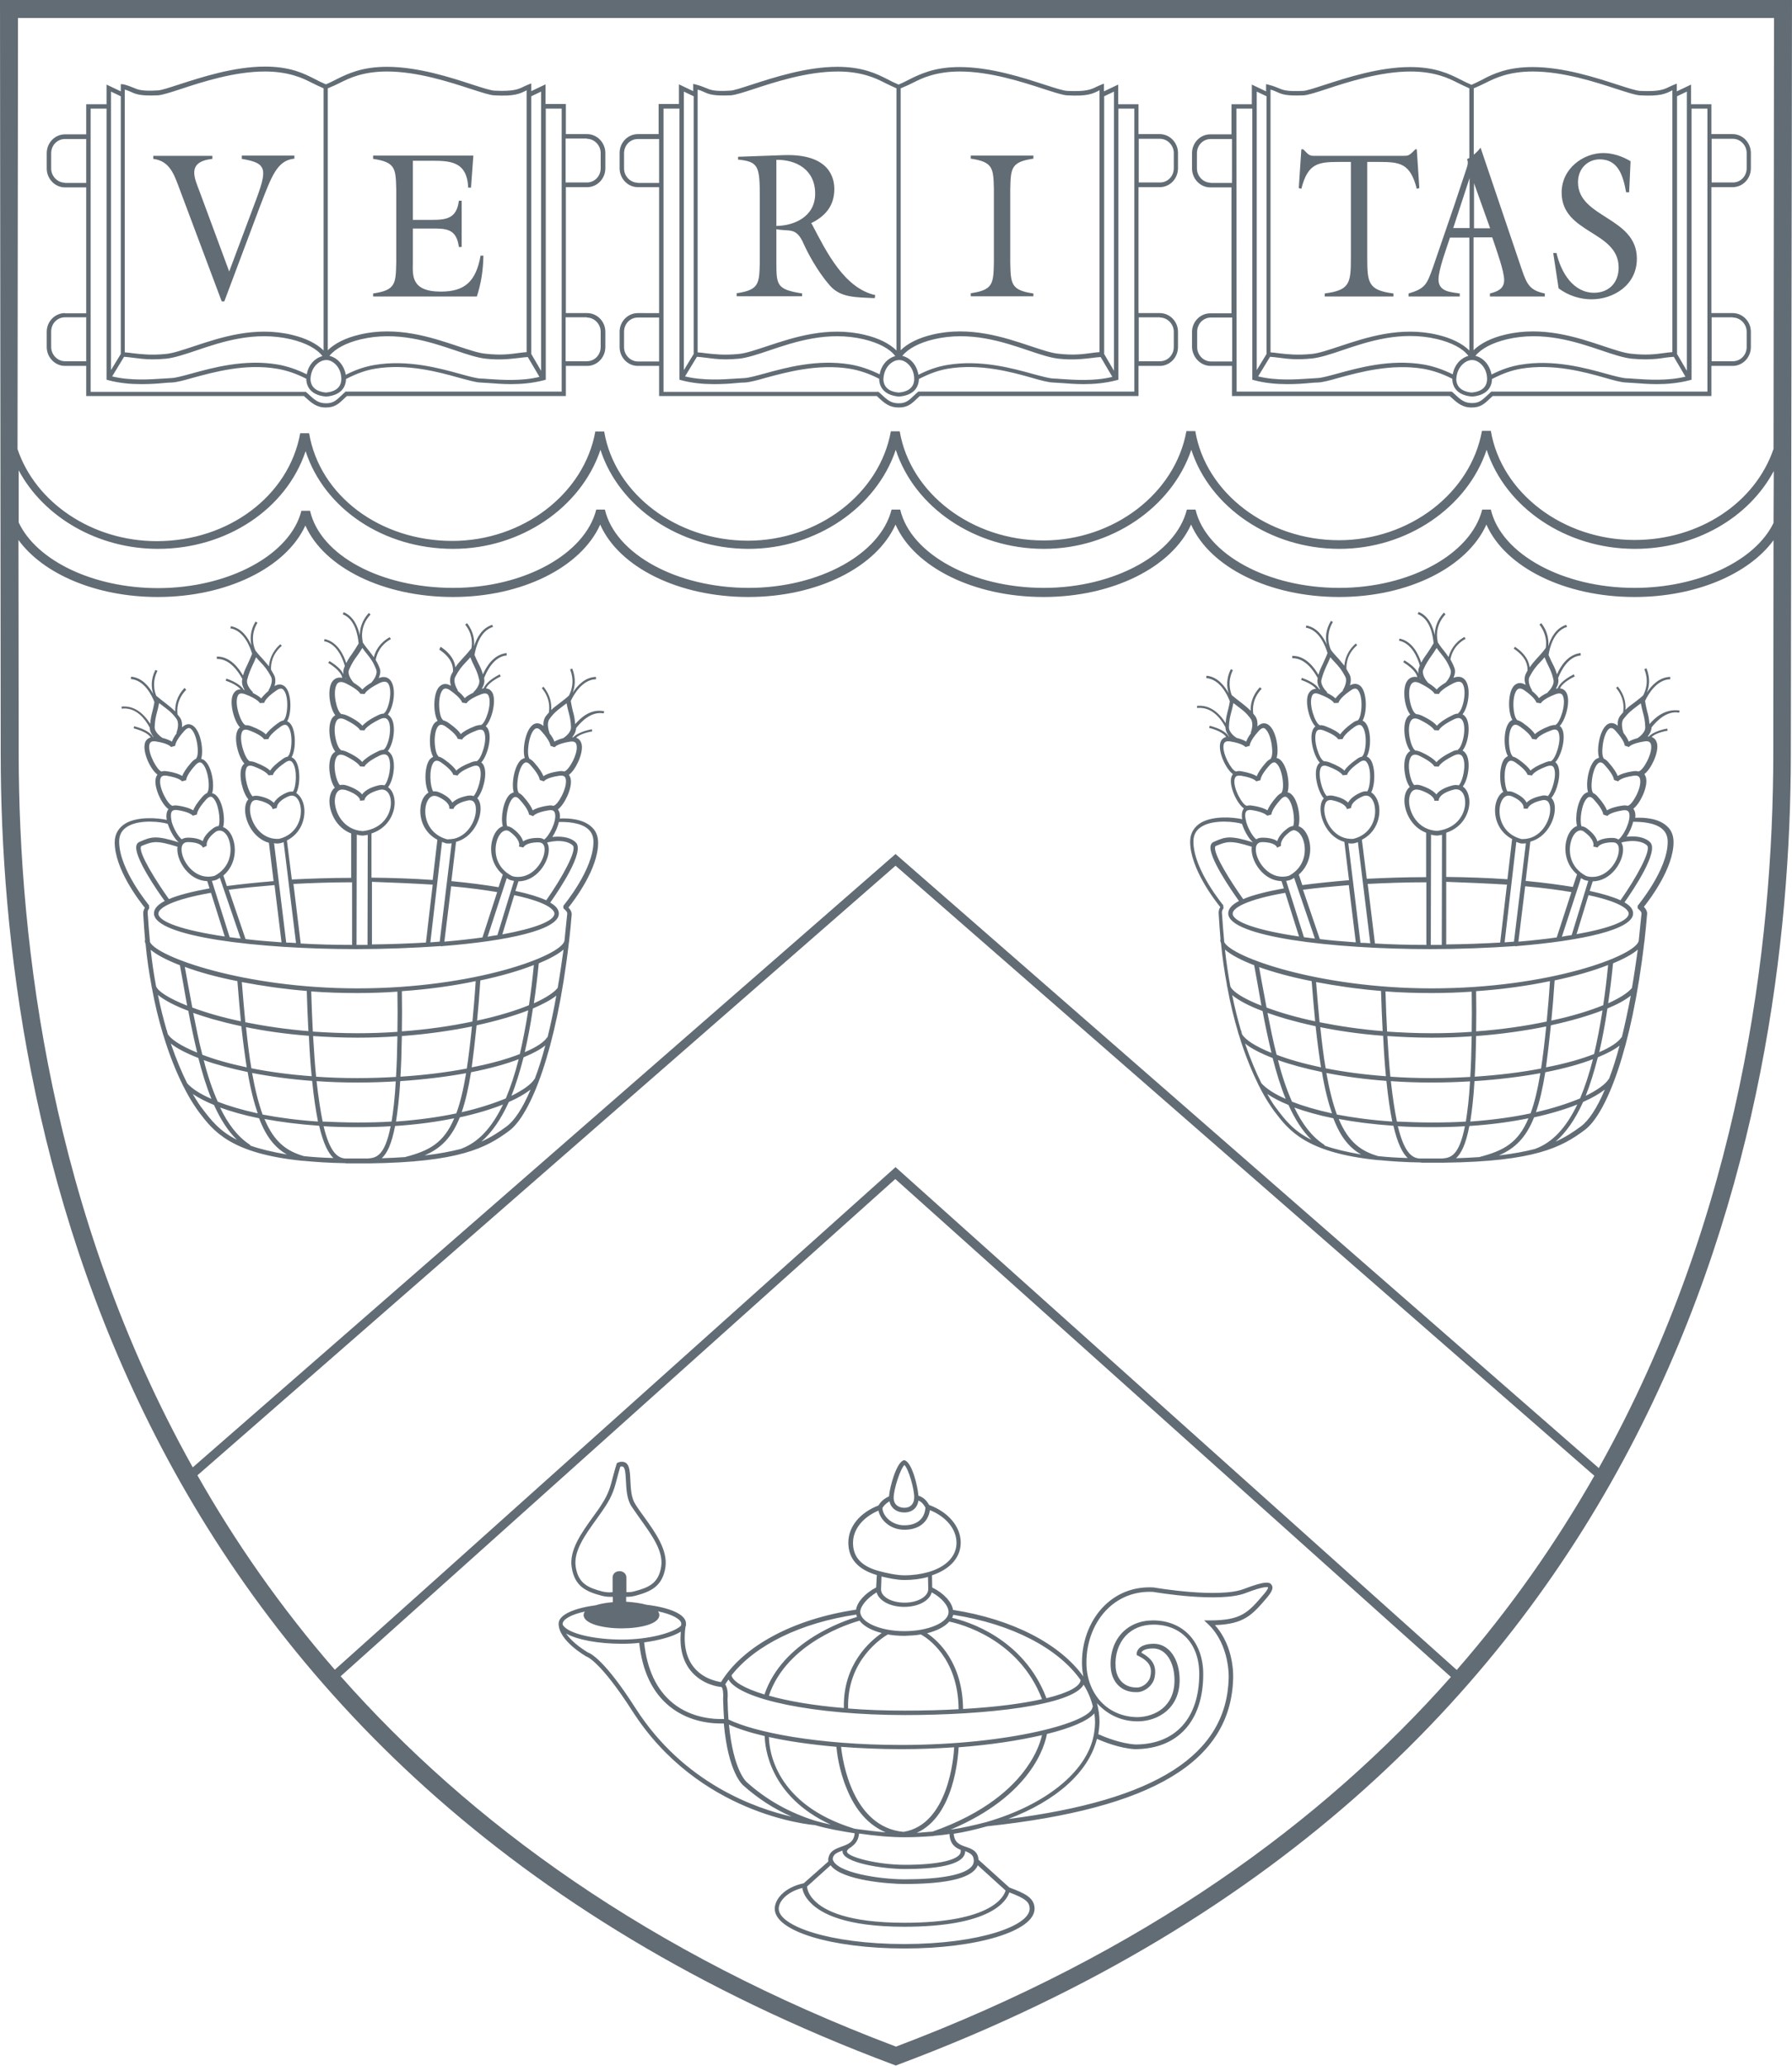 <svg baseProfile="tiny" xmlns="http://www.w3.org/2000/svg" width="767" height="884.1" viewBox="254 -426.4 767 884.1"><g fill="#626C75"><path d="M281.8-292.4c-4.3 0-7.8 3.6-7.8 8v6.5c0 4.4 3.5 8.1 7.8 8.1h9.1v12.9h93.2l.2.2c3.1 2.8 5.1 4.7 9.2 4.7 3.8 0 5.5-1.6 8-4 .3-.3.6-.6 1-.9h93.7v-12.9h9.1c4.3 0 7.8-3.6 7.8-8.1v-6.5c0-4.4-3.5-8-7.8-8h-9.1v-53.9h9.1c4.3 0 7.8-3.6 7.8-8.1v-6.5c0-4.4-3.5-8.1-7.8-8.1h-9.1v-12.9h-8.7v-8.4l-6.1 2.9v-3.3l-1.3.5c-.6.3-1.2.5-1.8.8-2.4 1.2-4.5 2.2-12.7 1.8-1.6-.1-5.1-1.2-9.4-2.6-9.2-3-23.2-7.6-36.6-7.6-4.8 0-9.2.6-13.1 1.8-3.5 1.1-5.8 2.2-8.2 3.4-1.4.7-2.9 1.5-4.8 2.3-1.9-.8-3.3-1.5-4.8-2.3-2.4-1.2-4.7-2.4-8.2-3.5-3.9-1.2-8.3-1.8-13.1-1.8-13.3 0-27.3 4.6-36.6 7.6-4.4 1.4-7.8 2.6-9.4 2.6-6.7.4-8.3-.3-10.4-1.2-1-.4-2.2-.9-4.1-1.4l-1.2-.1v3.1l-6.1-2.9v8.4h-8.7v12.9h-9.1c-4.3 0-7.8 3.6-7.8 8.1v6.5c0 4.4 3.5 8.1 7.8 8.1h9.1v53.9h-9.1v-.1zm0 20.6c-3.2 0-5.9-2.8-5.9-6.1v-6.6c0-3.4 2.6-6.1 5.9-6.1h9.1v18.8h-9.1zm223.4-18.7c3.2 0 5.9 2.8 5.9 6.1v6.5c0 3.4-2.6 6.1-5.9 6.1h-9.1v-18.8h9.1v.1zm0-76.5c3.2 0 5.9 2.8 5.9 6.1v6.5c0 3.4-2.6 6.1-5.9 6.1h-9.1v-18.8h9.1v.1zm-19.6-20.2v119.5l-4.2-7.2v-110.3l4.2-2zM395-274.1c2.5-3.1 7.2-5.6 13.5-7.1 15.3-3.6 29.3 1 40.5 4.8 5 1.7 9.3 3.1 12.8 3.5 6.4.7 10.6.1 14.3-.3 1.3-.2 2.5-.3 3.8-.4l5 8.5c-7.9 1.9-16 1.3-22 .9-1.2-.1-2.3-.2-3.3-.2-1.8-.1-4.8-.9-8.4-1.9-9-2.5-22.7-6.3-36.9-3.9-4.1.7-8 2-12.3 4.2-.9-4.8-4.2-7.5-7-8.1zm-9.7 7.9c-4.3-2.1-8.4-3.5-12.5-4.2-14.2-2.4-27.8 1.4-36.9 3.9-3.7 1-6.6 1.8-8.4 1.9-1 .1-2.1.1-3.3.2-6.1.4-14.2 1-22.2-.9l5.1-8.4c1.2.1 2.5.2 3.8.4 2.4.3 5.1.7 8.5.7 1.7 0 3.6-.1 5.8-.3 3.5-.4 7.8-1.8 12.8-3.5 11.2-3.8 25.1-8.4 40.5-4.8 6.3 1.5 11.1 4 13.5 7.2-2.6.6-5.9 3.2-6.7 7.8zm8.2-6.1h.4c2.2 0 6.2 2.7 6.2 8.2-.1 4.5-4.1 5.5-6.6 5.7-2.4-.2-6.4-1.2-6.6-5.6.1-5.6 4.1-8.3 6.6-8.3zm5.7-118.5c2.4-1.2 4.6-2.3 7.9-3.3 3.7-1.1 7.9-1.7 12.5-1.7 13 0 26.8 4.5 36 7.5 4.7 1.5 8 2.6 9.9 2.7 8.7.5 11-.7 13.6-2 .1-.1.2-.1.3-.2V-275.7c-1.2.1-2.3.2-3.6.4-3.6.5-7.6 1-13.9.3-3.3-.3-7.5-1.8-12.4-3.4-10.8-3.6-25.7-8.6-41.6-4.8-6 1.4-10.7 3.8-13.6 6.7v-112.1c2-.8 3.5-1.5 4.9-2.2zm-91.6 2.8c1.1.3 1.9.7 2.6 1 2.2 1 4.1 1.7 11.3 1.4 1.9-.1 5.3-1.2 9.9-2.7 9.1-3 22.9-7.5 36-7.5 4.6 0 8.8.6 12.5 1.7 3.4 1 5.5 2.1 7.9 3.3 1.4.7 2.9 1.4 4.7 2.2v112.2c-2.9-2.9-7.6-5.3-13.6-6.7-15.9-3.8-30.7 1.2-41.6 4.8-4.9 1.6-9.1 3.1-12.4 3.4-6.2.6-10.3.1-13.9-.3-1.2-.2-2.4-.3-3.6-.4V-388h.2zm-6.1.8l4.2 2v110.3l-4.2 6.9v-119.2zm-8.7 7.3h6.8v116l.7.2c4.8 1.3 9.7 1.7 14.2 1.7 3.6 0 6.9-.2 9.8-.5 1.2-.1 2.3-.2 3.3-.2 2-.1 5.1-.9 8.9-2 8.9-2.4 22.3-6.2 36-3.9 4.2.7 8.3 2.1 12.6 4.3v.1c.1 4.4 3.2 7.1 8.4 7.5h.2c5.2-.4 8.3-3.1 8.4-7.5 4.5-2.3 8.3-3.7 12.4-4.4 13.8-2.3 27.2 1.4 36.1 3.9 3.8 1 6.8 1.9 8.9 2 1 .1 2.1.1 3.3.2 2.9.2 6.2.5 9.8.5 4.5 0 9.4-.4 14.3-1.7l.7-.2v-116h6.8v121.1h-92.5l-.3.3c-.5.4-.9.8-1.3 1.2-2.4 2.3-3.7 3.5-6.7 3.5-3.4 0-4.9-1.4-7.9-4.2l-.8-.7h-92.1v-121.2zm-11 31.7c-3.2 0-5.9-2.8-5.9-6.1v-6.5c0-3.4 2.6-6.1 5.9-6.1h9.1v18.8h-9.1v-.1zM527-269.8h9.1v12.9h93.2l.2.2c3.1 2.9 5.1 4.7 9.2 4.7 3.8 0 5.5-1.6 8-4 .3-.3.6-.6 1-.9h93.6v-12.9h9.1c4.3 0 7.8-3.6 7.8-8.1v-6.5c0-4.4-3.5-8-7.8-8h-9.1v-53.9h9.1c4.3 0 7.8-3.6 7.8-8.1v-6.5c0-4.4-3.5-8.1-7.8-8.1h-9.1v-12.8h-8.7v-8.4l-6.1 2.9v-3.3l-1.3.5c-.6.3-1.2.5-1.8.8-2.4 1.2-4.5 2.2-12.7 1.8-1.6-.1-5.1-1.2-9.4-2.6-9.3-3-23.2-7.6-36.6-7.6-4.8 0-9.2.6-13.1 1.8-3.5 1.1-5.8 2.2-8.2 3.4-1.4.7-2.9 1.5-4.8 2.3-1.9-.8-3.3-1.5-4.8-2.3-2.4-1.2-4.7-2.4-8.3-3.5-3.9-1.2-8.3-1.8-13.1-1.8-13.3 0-27.3 4.6-36.6 7.6-4.4 1.4-7.8 2.6-9.4 2.6-6.7.4-8.3-.3-10.4-1.2-1-.4-2.2-.9-4.1-1.4l-1.2-.3v3.1l-6.1-2.9v8.4h-8.7v12.9H527c-4.3 0-7.8 3.6-7.8 8.1v6.5c0 4.4 3.5 8.1 7.8 8.1h9.1v53.9H527c-4.3 0-7.8 3.6-7.8 8v6.5c0 4.5 3.5 8.1 7.8 8.1zm223.5-20.7c3.2 0 5.9 2.8 5.9 6.1v6.5c0 3.4-2.6 6.1-5.9 6.1h-9.1v-18.8h9.1v.1zm0-76.5c3.2 0 5.9 2.8 5.9 6.1v6.5c0 3.4-2.6 6.1-5.9 6.1h-9.1V-367h9.1zm-19.7-20.2v119.5l-4.2-7.2v-110.3l4.2-2zm-90.6 113.1c2.5-3.1 7.2-5.6 13.5-7.1 15.4-3.6 29.3 1 40.5 4.8 5 1.7 9.3 3.1 12.8 3.5 6.4.7 10.6.1 14.3-.3 1.3-.2 2.5-.3 3.8-.4l5 8.5c-7.9 1.9-16 1.3-22 .9-1.2-.1-2.3-.2-3.3-.2-1.8-.1-4.8-.9-8.5-1.9-9-2.5-22.7-6.3-36.9-3.9-4.1.7-8 2-12.3 4.2-.8-4.8-4.1-7.5-6.9-8.1zm-9.7 7.9c-4.3-2.1-8.4-3.5-12.5-4.2-14.2-2.4-27.8 1.4-36.9 3.9-3.7 1-6.6 1.8-8.4 1.9-1 .1-2.1.1-3.3.2-6.1.4-14.2 1-22.2-.9l5.1-8.4c1.2.1 2.5.2 3.8.4 2.4.3 5.1.7 8.5.7 1.7 0 3.6-.1 5.8-.3 3.5-.4 7.8-1.8 12.8-3.5 11.2-3.8 25.2-8.4 40.5-4.8 6.3 1.5 11.1 4 13.5 7.2-2.6.6-5.9 3.2-6.7 7.8zm8.2-6.1h.4c2.2 0 6.2 2.7 6.2 8.2-.1 4.5-4.1 5.5-6.6 5.7-2.9-.2-6.4-1.4-6.6-5.6.2-5.6 4.1-8.3 6.6-8.3zm5.7-118.5c2.4-1.2 4.5-2.3 7.9-3.3 3.7-1.1 7.9-1.7 12.5-1.7 13 0 26.8 4.5 36 7.5 4.7 1.5 8 2.6 9.9 2.7 8.7.5 11-.7 13.6-2 .1-.1.2-.1.3-.2V-275.7c-1.2.1-2.4.2-3.6.4-3.6.5-7.6 1-13.9.3-3.3-.3-7.5-1.8-12.4-3.4-10.8-3.6-25.7-8.6-41.6-4.8-6 1.4-10.7 3.8-13.6 6.7v-112.1c2-.8 3.5-1.5 4.9-2.2zm-91.6 2.8c1.1.3 1.9.7 2.6 1 2.2 1 4.1 1.7 11.3 1.4 1.9-.1 5.3-1.2 9.9-2.7 9.1-3 22.9-7.5 36-7.5 4.6 0 8.8.6 12.5 1.7 3.4 1 5.5 2.1 7.9 3.3 1.4.7 2.9 1.4 4.7 2.2v112.2c-2.9-2.9-7.6-5.3-13.6-6.7-15.9-3.8-30.7 1.2-41.6 4.8-4.9 1.6-9.1 3.1-12.4 3.4-6.2.6-10.3.1-13.9-.3-1.2-.2-2.4-.3-3.6-.4V-388h.2zm-6.1.8l4.2 2v110.3l-4.2 6.9v-119.2zm-8.7 7.3h6.8v116l.7.2c4.8 1.3 9.7 1.7 14.2 1.7 3.6 0 6.9-.2 9.8-.5 1.2-.1 2.3-.2 3.3-.2 2-.1 5.1-.9 8.9-2 8.9-2.4 22.3-6.1 36-3.9 4.2.7 8.3 2.1 12.6 4.3v.1c.1 4.4 3.2 7.1 8.4 7.5h.2c5.2-.4 8.3-3.1 8.4-7.5 4.5-2.3 8.3-3.7 12.4-4.4 13.8-2.3 27.2 1.4 36 3.9 3.8 1.1 6.8 1.9 8.9 2 1 .1 2.1.1 3.3.2 2.9.2 6.2.5 9.8.5 4.5 0 9.4-.4 14.3-1.7l.7-.2v-116h6.8v121.1H647l-.3.3c-.5.4-.9.8-1.3 1.2-2.4 2.3-3.7 3.5-6.7 3.5-3.4 0-4.9-1.4-7.9-4.2l-.8-.7h-92v-121.2zm-11 31.7c-3.2 0-5.9-2.8-5.9-6.1v-6.5c0-3.4 2.6-6.1 5.9-6.1h9.1v18.8H527v-.1zm-5.9 63.8c0-3.4 2.6-6.1 5.9-6.1h9.1v18.8H527c-3.2 0-5.9-2.8-5.9-6.1v-6.6zM772.2-269.8h9.1v12.9h93.2l.2.2c3.1 2.8 5.1 4.7 9.2 4.7 3.8 0 5.5-1.6 8-4l1-.9h93.6v-12.9h9.1c4.3 0 7.8-3.6 7.8-8.1v-6.5c0-4.4-3.5-8-7.8-8h-9.1v-53.9h9.1c4.3 0 7.8-3.6 7.8-8.1v-6.5c0-4.4-3.5-8.1-7.8-8.1h-9.1v-12.8h-8.7v-8.4l-6.1 2.9v-3.3l-1.3.5c-.6.3-1.2.5-1.8.8-2.4 1.2-4.5 2.2-12.7 1.8-1.6-.1-5.1-1.2-9.4-2.6-9.3-3-23.2-7.6-36.6-7.6-4.8 0-9.2.6-13.1 1.8-3.5 1.1-5.8 2.2-8.2 3.5-1.4.7-2.9 1.5-4.8 2.3-1.8-.8-3.3-1.5-4.8-2.3-2.4-1.2-4.7-2.4-8.3-3.5-3.9-1.2-8.3-1.8-13.1-1.8-13.3 0-27.3 4.6-36.6 7.6-4.4 1.4-7.8 2.6-9.4 2.6-6.8.3-8.3-.3-10.4-1.2-1-.4-2.2-.9-4.1-1.4l-1.2-.3v3.1l-6.1-2.9v8.4h-8.7v12.9H772c-4.3 0-7.8 3.6-7.8 8.1v6.5c0 4.4 3.5 8.1 7.8 8.1h9.1v53.9H772c-4.3 0-7.8 3.6-7.8 8v6.5c.2 4.4 3.7 8 8 8zm223.5-20.7c3.2 0 5.9 2.8 5.9 6.1v6.5c0 3.4-2.6 6.1-5.9 6.1h-9.1v-18.8h9.1v.1zm0-76.5c3.2 0 5.9 2.8 5.9 6.1v6.5c0 3.4-2.6 6.1-5.9 6.1h-9.1V-367h9.1zM976-387.2v119.5l-4.2-7.2v-110.3l4.2-2zm-90.5 113.1c2.5-3.1 7.2-5.6 13.5-7.1 15.3-3.6 29.3 1 40.5 4.8 5 1.7 9.3 3.1 12.8 3.5 2.2.2 4.1.3 5.8.3 3.4 0 6.1-.3 8.5-.7 1.3-.2 2.5-.3 3.8-.4l5 8.5c-7.9 1.9-16 1.3-22 .9-1.2-.1-2.3-.2-3.3-.2-1.8-.1-4.8-.9-8.5-1.9-9-2.5-22.7-6.3-36.9-3.9-4.1.7-8 2-12.3 4.2-.9-4.7-4.1-7.4-6.9-8zm-9.7 7.9c-4.3-2.1-8.4-3.5-12.5-4.2-14.2-2.4-27.8 1.4-36.9 3.9-3.7 1-6.6 1.8-8.4 1.9-1 .1-2.1.1-3.3.2-6.1.4-14.2 1-22.2-.9l5.1-8.4c1.2.1 2.5.2 3.8.4 3.7.5 7.8 1 14.3.3 3.5-.4 7.8-1.8 12.8-3.5 11.2-3.8 25.1-8.4 40.5-4.8 6.3 1.5 11.1 4 13.5 7.2-2.7.7-5.9 3.3-6.7 7.9zm8.1-6.1h.4c2.2 0 6.2 2.7 6.2 8.2-.1 4.5-4.1 5.5-6.6 5.7-2.4-.2-6.4-1.2-6.6-5.6.2-5.6 4.2-8.3 6.6-8.3zm5.7-118.5c2.4-1.2 4.6-2.3 7.9-3.3 3.7-1.1 7.9-1.7 12.5-1.7 13 0 26.8 4.5 36 7.5 4.7 1.5 8 2.6 9.9 2.7 8.7.5 11-.7 13.6-2 .1-.1.2-.1.3-.2V-275.7c-1.2.1-2.4.2-3.6.4-3.6.5-7.6 1-13.9.3-3.3-.3-7.5-1.8-12.4-3.4-10.8-3.6-25.7-8.6-41.6-4.8-6 1.4-10.7 3.8-13.6 6.7v-48.3h8c2.1 6.2 5.1 14.5 5.1 18.3 0 4-3.4 5-6.1 5.7v1.3h23.5v-1.3c-6.4-1.3-7.7-3.9-9.9-10.4l-17.6-52c-.9 1.2-1.9 2.2-2.9 3v-28.4c1.9-.8 3.4-1.5 4.8-2.2zm-6.6 62h-7l7-21.4v21.4zm1.9-19.2l6.9 19.3h-6.9V-348zM798-388c1.1.3 1.9.7 2.6 1 2.2 1 4 1.7 11.3 1.4 1.9-.1 5.3-1.2 9.9-2.7 9.1-3 23-7.5 36-7.5 4.6 0 8.8.6 12.5 1.7 3.4 1 5.5 2.1 7.9 3.3 1.4.7 2.9 1.4 4.7 2.2v29.8c-.3.2-.6.3-1 .5.9 1.7-.2 3.8-.9 6.1l-4.8 14.4-9 26.2c-2.5 6.9-3.2 8.7-10.3 10.8v1.3h21.9v-1.3c-3.6-.6-9.1-.6-9.1-6 0-4.3 3.5-13.5 4.9-17.9h8.3v48.3c-2.9-2.9-7.6-5.3-13.6-6.7-15.9-3.8-30.7 1.2-41.6 4.8-4.9 1.6-9.1 3.1-12.4 3.4-6.2.6-10.3.1-13.9-.3-1.2-.2-2.4-.3-3.6-.4V-388h.2zm-6.1.8l4.2 2v110.3l-4.2 6.9v-119.2zm-8.7 7.3h6.8v116l.7.2c4.8 1.3 9.7 1.7 14.3 1.7 3.6 0 6.9-.2 9.8-.5 1.2-.1 2.3-.2 3.3-.2 2.1-.1 5.1-.9 8.9-2 8.9-2.4 22.3-6.1 36-3.9 4.1.7 8.3 2.1 12.6 4.3v.1c.1 4.4 3.2 7.1 8.4 7.5h.2c5.2-.4 8.3-3.1 8.4-7.5 4.5-2.3 8.3-3.7 12.4-4.4 13.8-2.3 27.2 1.4 36 3.9 3.8 1.1 6.8 1.9 8.9 2 1 .1 2.1.1 3.3.2 2.9.2 6.2.5 9.8.5 4.5 0 9.4-.4 14.3-1.7l.7-.2v-116h6.8v121.1h-92.5l-1.5 1.4c-2.5 2.3-3.7 3.5-6.7 3.5-3.4 0-4.9-1.4-7.9-4.2l-.8-.7h-92.1l-.1-121.1zm-11 31.7c-3.2 0-5.9-2.8-5.9-6.1v-6.5c0-3.4 2.6-6.1 5.9-6.1h9.1v18.8h-9.1v-.1zm-5.8 63.8c0-3.4 2.6-6.1 5.9-6.1h9.1v18.8h-9.1c-3.2 0-5.9-2.8-5.9-6.1v-6.6z"/><path d="M254-426.4l.3 322.8c.1 156.1 50 436.4 381.8 560.7l1.3.5 1.3-.5c331.9-124.3 381.7-404.7 381.8-560.7l.5-322.8H254zm759.1 223.8c-7.8 16.2-32.1 27.8-59.5 27.8-30.6 0-57-14.4-61.5-33.5h-3.7c-4.8 19.1-31.1 33.5-61.2 33.5-30.6 0-57-14.4-61.5-33.5H762c-4.8 19.1-31.1 33.5-61.2 33.5-30.6 0-57-14.4-61.5-33.5h-3.7c-4.8 19.1-31.1 33.5-61.2 33.5-30.6 0-57-14.4-61.5-33.5h-3.7c-4.8 19.1-31.1 33.5-61.2 33.5-31.1 0-56.9-13.9-61.3-33H383c-4.7 18.8-31.1 33.1-61.4 33.1-27.6 0-51.9-11.7-59.6-28.1v-22.3c10.7 20 33.8 33.6 59.6 33.6 29.6 0 55-17.2 63.2-41.8 8 24.6 33.3 41.8 63.2 41.8 29 0 54.8-17.8 63-42.4 8 24.7 33.9 42.4 63.4 42.4 29 0 54.8-17.8 63-42.4 8 24.7 33.9 42.4 63.4 42.4 29 0 54.8-17.8 63.1-42.4 8 24.7 33.9 42.4 63.4 42.4 29 0 54.8-17.8 63-42.4 8 24.7 33.9 42.4 63.4 42.4 26.1 0 48.8-13.3 59.5-33.3l-.1 22.2zm.2-216.1l-.2 184.4c-7.8 23-31.6 39-59.5 39-30.6 0-57-20.1-61.5-46.7h-3.8c-4.8 26.7-31.1 46.8-61.2 46.8-30.6 0-57-20.1-61.5-46.7h-3.8c-4.8 26.7-31.1 46.8-61.2 46.8-30.6 0-57-20.1-61.5-46.7h-3.8c-4.8 26.7-31.1 46.8-61.2 46.8-30.6 0-57-20.1-61.5-46.7h-3.8c-4.8 26.7-31.1 46.8-61.2 46.8-31 0-56.8-19.4-61.3-46.1h-3.8c-4.8 26.7-30.6 46.2-61.4 46.2-27.7 0-51.9-16.5-59.6-39.4l.2-184.5h751.6zM338.5 205L637.3-55.9l299.1 261.1c-16.2 28.4-35.6 56.4-58.9 83.1L637.3 73.1l-240 215.1c-23.3-26.8-42.7-54.8-58.8-83.2zm299 244.5C531.7 409.6 455.1 353.6 399.8 291L637.2 78.2 875 291.3c-55.3 62.5-131.9 118.3-237.5 158.2zm300.8-247.6l-301-262.8-300.8 262.5c-60.8-108.8-74.4-224-74.5-305.2l-.1-91.7c10.6 14.6 33.4 24.4 59.6 24.4 29.6 0 55-12.6 63.2-30.6 8 18 33.3 30.6 63.2 30.6 29.5 0 54.8-12.7 63-31 8 18.2 33.4 31 63.4 31 29.5 0 54.8-12.7 63-31 8 18.2 33.4 31 63.4 31 29.5 0 54.8-12.7 63.1-31 8 18.2 33.4 31 63.4 31 29.5 0 54.8-12.7 63-31 8 18.2 33.4 31 63.4 31 26 0 48.8-9.7 59.5-24.3l-.1 91.6c-.1 81.2-13.8 196.6-74.7 305.5z"/><path d="M460.9-317h-1.2c-2 11.2-6.9 15.4-17 15.4-13.1 0-12-7.3-12-12.5v-14.5h8.3c6 0 10.4.1 11.4 7.9h1.2v-19.8h-1.2c-.9 7.6-5.4 8.2-11.4 8.2h-8.3v-25.3h7.7c8.1 0 15.5.1 16 11.5h1.2l1-13.7h-42.9v1.4c9.6 1.4 9.7 4.1 9.9 13.2v31.2c-.2 9.1-.3 11.8-9.9 13.2v1.3h44.4c1.7-5.3 2.7-10.7 2.8-17.5zM330.9-345.4l18 48h1.1l15.2-40.5c5-12.9 7.3-19.9 14.8-20.6v-1.3h-22.5v1.4c12.1 2 10.9 4.9 4 23.1l-9.4 25.1-12.7-34.3c-2.1-5.6-5.7-12.7 5.5-13.9v-1.3h-25.3v1.3c7.1.9 8.9 6.6 11.3 13zM935.2-298.3c9.2 0 19.4-5.9 19.4-17.4 0-17.9-25.2-17.4-25.2-32.7 0-5.9 4.2-9.8 9.3-9.8 7.9 0 10 6.9 11.3 14.1h1.3l.6-13.3c-3.5-2.1-7.6-3.5-11.7-3.5-8.5 0-17.8 6.6-17.8 16.9 0 17.7 24.4 16.3 24.4 32.1 0 6.9-4.6 10.8-10.5 10.8-8.8 0-14.1-8.4-16.1-17h-1.4l2.3 15.1c4.1 3.1 9.2 4.7 14.1 4.7zM827.4-357.1h4.8v41c0 11-.5 13.9-11.2 15.3v1.3h29.4v-1.3c-10.7-1.4-11.2-4.4-11.2-15.3v-41h4.8c9.2 0 13.6.5 16.4 11.5l1.1-.3-1.1-16.6h-.6l-.8.8c-2 2-2.3 2-4.9 2h-36.6c-2.6 0-2.9.1-4.9-2l-.8-.8h-.8l-1.1 16.6 1.1.3c2.8-11 7.2-11.5 16.4-11.5zM696.3-300.8c-9.6-1.4-9.7-4.1-9.9-13.2v-31.3c.2-9.1.3-11.8 9.9-13.2v-1.3h-26.8v1.3c9.6 1.4 9.7 4.1 9.9 13.2v31.2c-.2 9.1-.3 11.8-9.9 13.2v1.3h26.8v-1.2zM597.4-300.8c-10.9-1.7-11.1-3.5-11.1-13.2v-14.3c5.6 1.1 8.5-1.1 11.7 6.3 1.7 3.8 5.8 11.6 11.1 17.7 4.6 5.3 10.8 5.1 19.3 5.5l.2-1.3c-13.2-3-20.8-18.3-27-30.2l-.4-.6c5.7-2.8 9.9-7.1 9.9-14.6 0-4.2-1.6-15.2-21.7-14.5l-19.5.7v1.2c8.9.9 9.3 2.9 9.3 16.5v27.5c-.2 9.1-.3 11.8-9.9 13.2v1.3h28v-1.2h.1zM586.3-358c8.4-.1 16.6 4.1 16.6 14.5 0 9.8-8.9 13.7-16.6 13.8V-358zM786.5 253.6c-10.6 4.2-38.2-.5-38.6-.6-8-.5-15.2 2.1-20.8 7.4-6.3 6-10 15-10 24.7 0 2.1.2 4.1.6 6-9.9-13.8-30.1-24.5-55.8-28.5-.5-3.4-4-7.2-8.9-9.6l-.1-5.2c7.8-2.6 12.3-7.7 12.3-14 0-6.8-5.3-13.1-13.5-16.1-1-1.7-2.2-3.2-4.6-4-.3-4-2.7-14-5.8-15.1l-.3-.1-.3.1c-3.1 1.1-5.9 11.5-6.2 15.4-2.7 1.3-3.8 2.7-4.5 3.9-8 3.1-12.9 9.1-12.9 15.9 0 6.9 4.1 11.5 12.2 13.9l-.3 5.3c-4.8 2.5-8.1 6.2-8.6 9.5-26.8 4-48.3 15.5-57.8 31-1.8-.3-7.6-1.4-11.6-6.3-3.4-4.2-4.6-10-3.6-17.4.2-.3.2-.7.2-1.1v-.3c0-4.1-7.6-6.9-16.9-8-2.5-.7-5.6-1.1-8.7-1.3V257h.3c1.1 0 2.3-.1 3.8-.5 6.2-1.7 11.4-3.8 12.7-12.1 1.1-7.4-4.3-14.9-9.1-21.6-1.4-1.9-2.7-3.7-3.8-5.5-1.8-2.8-1.9-6.7-2.1-10.2-.2-4-.3-7.9-3.6-7.9-.6 0-1.2.1-1.8.4l-.4.2-.1.4c-.7 2.1-1.1 3.9-1.6 5.6-1 3.8-1.7 6.9-4.7 11.5-1.1 1.8-2.4 3.6-3.8 5.5-4.8 6.7-10.3 14.2-9.1 21.6 1.3 8.4 6.5 10.4 12.7 12.1 1.5.4 2.7.5 3.8.5h1.1v2.3c-2.5.2-5.1.6-7.3 1.3-8.8 1.2-15.9 3.9-15.9 7.9 0 7.2 11.3 13.7 11.8 14l.2.1c.1 0 5.9 2 19.5 23.2 28.3 44.3 75.7 48.7 78.2 48.9 5.4 1.6 11.3 2.6 17 3.5-.3 3.8-2.8 4.7-5.6 5.7-2.4.9-5.1 1.8-5.6 4.9h-.1v1.5l-10.5 9.3c-8.2 1.7-12.4 6.8-12.4 10.9 0 9.6 24.4 17 55.6 17 31.2 0 55.6-7.5 55.6-17 0-4.7-4.1-6.6-10.8-9.1l-13.2-11.9c-.2-3.7-3-4.7-5.4-5.5-2.6-.9-4.9-1.7-5.2-5.6 4.7-.7 8.9-1.7 14.3-3.2 70.9-7.6 104.3-27.7 105.3-63.2 0-.6.7-13.4-7.8-22.9 12.6-.4 16-4.4 22.4-11.9 1.4-1.7 2.9-3.8 1.9-5.2-.7-1.4-2.7-1.9-11.8 1.6zm-46 27.9l.1.5.5.2c4.7 2.4 6.1 4.7 5.3 8.7-.6 3-3.5 4.8-5.4 4.9-5.3.3-9.1-3.1-9.5-8.7-.4-5.2 1.2-10 4.3-13.4 2.9-3.1 7-4.8 11.9-4.8 11.9 0 19.6 8.3 19.6 21.1 0 18.9-10.2 30.2-27.3 30.2-6.4-.4-13.2-3.2-15.9-4.4.3-1.9.5-3.8.5-5.4 0-2.7-.4-5.3-1.1-7.9.4.5.8.9 1.3 1.3 4.4 4.3 10.2 6.6 16.5 6.5 8.7-.2 17.6-5.8 17.6-17.7 0-9-4.6-15.5-11-15.5-3 0-5.1.7-6.3 1.9-1.2 1.3-1.1 2.4-1.1 2.5zM646.4 358c16.2-7.3 17.7-33.2 17.9-36.6 13.4-1 25.7-2.9 35.7-5.2-.6 2.5-2.2 7.9-6.8 14.2-5.7 8-17.3 19.1-40.1 27.1-2.2.1-4.4.4-6.7.5zm-25.6-1.6c-.4-.1-.8-.1-1.2-.2-33.9-10.4-36.4-33.6-36.5-39.2 8 1.8 17.7 3.2 28.9 4.2.2 2.4 1.1 10 4.4 17.9 3.8 9.4 9.5 15.7 16.7 18.7-3.8-.3-7.8-.8-12.3-1.4zm19.9 1.2c-21.9-2.1-26.1-30.5-26.7-36.4 7.9.6 16.6 1 25.8 1 7.7 0 15.3-.3 22.6-.8-.2 4.2-2.5 33.1-21.7 36.2zm-.9-37.2c-36 0-63-5.5-74-10.9-.2-2.6-.3-5.4-.4-8.6.1-1.2.3-4.7-1-6.4.4-.7.9-1.4 1.4-2.1 4.9 8.6 36.9 15.2 75.6 15.2 34.6 0 71.6-4.1 76.4-13 1.9 3 3.2 6.2 4 9.5h-.2c0 6.4-35.2 16.3-81.8 16.3zm-8.4-47.9c-4.9 3.4-16.7 13.4-16.2 32.1-13.2-1.1-24.1-3-32.1-5.3 7.7-22.8 35.2-31.1 38.8-32.1 1.7 2.3 5.1 4.2 9.5 5.3zm28.9-4.9c4.4.9 29.7 7.2 39.7 33.2-8.4 1.9-19.8 3.4-33.8 4.2-.2-19.8-10.6-29.2-15.4-32.4 4.3-1.1 7.6-2.8 9.5-5zm-12.2 5.5c2.5 1.3 16 9.8 16.2 32-7 .4-14.7.6-23 .6-8.8 0-16.9-.3-24.3-.9-.6-20.7 14.6-30.3 17-31.7 2.2.4 4.6.6 7.2.6 2.5-.1 4.8-.2 6.9-.6zm68.4 19.5c-.1 2.7-5.2 5.5-14.6 7.8-9.8-25.8-34.1-33-40.4-34.4.2-.4.4-.8.5-1.3 25.2 3.9 45 14.4 54.5 27.9zm-85.2-44.3c2.9.7 6.6 1.5 9.8 1.5 3.6 0 6.9-.4 10.1-1.3l.1 5.2c0 3.2-4.5 5.8-10.1 5.8s-10.1-2.5-10.1-5.7l.2-5.5zm9.8-47.7c1.7 1.5 4.2 10 4.2 13.8 0 2.8-1.6 4.5-4.2 4.5-2.2 0-4.6-1.1-4.6-4.3 0-3.7 2.9-12.5 4.6-14zm-6.4 15.5c.6 2.9 3 4.8 6.4 4.8 3.3 0 5.6-2 6-5.1 1.4.6 2.2 1.6 3 3-.3 4.8-3.6 7.6-9.1 7.6-5.2 0-9.2-3.9-9.3-7.4.4-.7 1.1-1.7 3-2.9zm-15.6 17.8c0-5.7 4.1-10.9 10.9-13.8.8 4.1 5.1 8.2 11.1 8.2 6.1 0 10.2-3.2 10.9-8.4 7 2.8 11.4 8.2 11.4 14 0 5.7-4.4 10.3-12 12.5-3.2.9-6.6 1.4-10.3 1.4-3.5 0-8.1-1.1-10.4-1.7-7.9-2-11.6-6-11.6-12.2zm10.1 21.2c1 3.6 5.8 6.2 11.8 6.2 6.1 0 10.8-2.6 11.8-6.2 4.3 2.3 7.2 5.8 7.2 8.4 0 4.5-8.7 8.2-18.9 8.2-10.3 0-18.9-3.8-18.9-8.3.1-2.5 3-5.9 7-8.3zm-8.7 9.5c.1.3.2.7.3 1-5.4 1.6-31.9 10.4-39.6 33.2-8.6-2.6-13.6-5.6-14.1-8.2 10.2-13 29.7-22.5 53.4-26zm-70.9 24c4.8 5.9 11.7 6.9 13.2 7 .6.4.9 2.8.7 5.2.1 3.1.2 5.9.4 8.5-3.3.1-13.5 0-21.9-6.8-6.9-5.6-11.1-14.3-12.3-26 6.6-.9 12.4-2.5 15.7-4.6-.6 6.9.8 12.5 4.2 16.7zM515 255.1c-.9 0-2-.1-3.3-.4-5.9-1.6-10.2-3.3-11.3-10.6-1-6.6 4-13.5 8.8-20.2 1.4-1.9 2.7-3.8 3.9-5.6 3.2-4.9 4-8.2 5-12 .4-1.5.8-3.1 1.4-5 .3-.1.5-.1.7-.1 1.3 0 1.5 2.3 1.7 6 .2 3.5.3 7.9 2.4 11.1 1.2 1.8 2.5 3.6 3.9 5.6 4.8 6.7 9.8 13.6 8.8 20.1-1.1 7.3-5.4 9-11.3 10.6-1.3.4-2.4.4-3.3.4h-.3v-6.2c0-3.7-5.9-3.7-5.9 0v6.2l-1.2.1zm-10.7 8.2c-.3.5-.5.9-.5 1.5 0 3.7 8.2 5.7 16.2 5.7 8.1 0 16.2-1.9 16.2-5.7 0-.6-.2-1.1-.6-1.6 6.2 1.3 9.9 3.4 10 5.3 0 .3-.1.5-.1.8l-.3.3c-3.2 2.8-13.4 5.7-25 5.7-11 0-21.3-2.2-24.5-5.3-.5-.5-.9-.9-.9-1.4.1-2 3.6-4 9.5-5.3zm21.8 41.5c-13.2-20.7-19.3-23.6-20.5-24-.8-.5-6.5-3.9-9.3-8.1 4.7 2.7 13.9 4.4 23.9 4.4 2.5 0 5-.1 7.4-.4 1.3 12.2 5.7 21.3 13 27.2 9 7.3 19.7 7.4 23.2 7.3 1.9 21.3 8.1 26.3 8.3 26.5 6.4 5.7 13.2 10.1 20.8 13.4-15.4-3.5-46.2-14.2-66.8-46.3zm47.5 31.5c-.1-.1-5.7-4.8-7.6-24.6 3.7 1.7 8.9 3.4 15.3 4.9.1 4.6 1.9 25.8 28.3 37.9-2.2-.5-4.4-1-6.5-1.6-11.1-3.5-20.8-8.8-29.5-16.6zm35.9 35.6c5 6.6 25.5 8 31.6 8 16 0 26-1.9 29.9-5.8.7-.7 1.2-1.4 1.5-2.2l11.9 10.8c-.6 2.3-5.5 13.8-43.3 13.8-24.2 0-34.4-5.2-38.6-9.6-2.6-2.6-3-5-3.1-5.9l10.1-9.1zm85.2 18.6c0 7.3-21.6 15.1-53.7 15.1s-53.7-7.8-53.7-15.1c0-3.2 3.5-7.2 10.1-8.9.2 1.4 1 3.8 3.5 6.3 4.5 4.7 15.1 10.3 40.1 10.3 37.2 0 43.8-11 45-14.7 6.9 2.6 8.7 4.1 8.7 7zM670.8 370c0 1-.4 1.9-1.2 2.7-3.4 3.4-13.5 5.2-28.5 5.2-10.7 0-29.6-2.9-30.7-8.7.2-2 1.7-2.7 4.2-3.6v.3c0 5 17.5 7.6 26.8 7.6 11.6 0 25.5-1.3 25.7-7.5v-.2c2.3 1 3.7 1.7 3.7 4.2zm-5.6-4.7v.7c-.1 3.5-9.3 5.7-23.8 5.7-12 0-24.9-3.4-24.9-5.7 0-.6.7-1.3 2-2v-.1c1.6-1.1 2.9-2.7 3.2-5.6 7.5 1.1 13.9 1.6 19.5 1.6 4 0 7.9-.2 11.9-.5v.1c.2-.1.3-.1.5-.2 2.3-.2 4.5-.4 6.8-.8.2 4.4 2.5 5.9 4.8 6.8zm-4.1-8.7c-.1 0-.3 0-.4.1 35.1-14.7 40.6-36.5 41.4-41 10.2-2.5 17.5-5.6 20.3-8.8.2 1.2.3 2.5.3 3.7 0 1.7-.2 3.7-.6 5.8-3.1 15.6-20.7 29.7-45.9 37-5.8 1.5-10.2 2.5-15.1 3.2zM795 255.8c-6.8 8-9.7 11.3-23.2 11.3h-2.4l1.7 1.6c9.4 9 8.8 22.9 8.8 23.1-.9 32.9-31 52.2-94.4 60.3 20.7-7.8 34.5-20.2 38-34.3 3 1.3 9.7 4 16.2 4.4 18.4 0 29.3-12 29.3-32.1 0-13.8-8.6-23-21.5-23-5.4 0-10 1.9-13.3 5.4-3.5 3.7-5.2 9.1-4.8 14.8.5 6.4 4.7 10.5 10.7 10.5h.9c2.9-.2 6.5-2.7 7.2-6.4.9-4.7-.7-7.7-5.7-10.5.1-.1.2-.3.3-.5.6-.6 1.9-1.3 4.8-1.3 5.3 0 9.1 5.7 9.1 13.6 0 11.4-8.5 15.6-15.7 15.8-5.7 0-11.1-2-15.1-5.9-4.4-4.3-6.9-10.5-6.9-17.4 0-9.2 3.4-17.7 9.4-23.4 5.2-4.9 11.9-7.3 19.2-6.9 1.2.2 28.4 4.8 39.5.5 8.3-3.2 9.5-2.5 9.6-2.5.1 0 .2.7-1.7 2.9zM500.2-116.5c-.2-2.3-.5-3.8-1-5.5-.3-1.2-.6-2.6-.9-4.4 1.3-2.8 5-9.2 10.8-9.3v-1c-4.7.1-8 3.7-10 6.8.9-2.3 1.6-6-.2-10.4l-.9.4c2.1 5.2.5 9.3-.5 11.2l-.9.8c-1.3 1.1-2.4 1.9-3.3 2.6-1.3 1-2.3 1.7-3.4 2.8.2-2.5-.2-6.3-3.3-10l-.7.6c3.5 4.2 3.4 8.3 3 10.5-.4.4-.8.9-1.2 1.4-1 1.3-1.2 2.9-1.1 4.3-2.3-2-4.2-.9-4.9-.2-2.9 2.6-4.2 10.3-3.1 13.9-.7.2-1.2.6-1.6.8-2.9 2.6-4.2 10.3-3.1 13.9-.7.2-1.2.6-1.6.8-2.9 2.6-4.1 10.1-3.1 13.7-2.1.7-3.8 3-4.6 6.3-1.1 4.6 0 10.5 4.6 14.4l-1.8 5.4c-4.7-.8-11.8-1.8-20.2-2.6l2-16.8c6.8-1.8 10.5-9 10.5-14.2 0-2-.5-3.5-1.4-4.5 2.5-2.9 4.3-10.1 2.9-13.6-.2-.5-.5-1.2-1.2-1.7 2.6-2.8 4.5-10.2 3.1-13.8-.2-.5-.5-1.2-1.2-1.7 2.6-2.8 4.4-10.2 3.1-13.8-.3-.8-1.1-2.2-3-2.4.5-1.1 2-3 6.3-5.1l-.4-.9c-4.9 2.5-6.4 4.8-6.9 6-.3 0-.5.1-.8.2.8-1.3 1.4-2.9 1-4.6 1.2-3.1 4.2-9.2 9.7-9.7l-.1-1c-5.5.6-8.6 5.7-10.1 9.1-.6-2-1.2-3.3-2-4.8-.5-1-1-2.1-1.6-3.5.5-3.1 2.3-10.3 7.9-12l-.3-.9c-4.5 1.4-6.7 5.7-7.8 9.2.2-2.5-.1-6.2-3-9.9l-.8.6c3.1 3.9 3.1 7.8 2.7 10.1l-.9 1.1c-1.1 1.4-2.1 2.4-2.9 3.3-1.2 1.3-2.2 2.4-3.1 3.8-.3-2.4-1.5-5.6-6.3-8.8l-.6 1.2c5.4 3.6 6 7.2 5.9 9.4-.2.4-.5.8-.7 1.3-.8 1.6-.6 3.4-.2 4.8-3-1.8-4.7 0-5.4.9-2.2 3.1-2.2 10.8-.3 14.1-.8.4-1.3.9-1.6 1.3-2.2 3.1-2.2 10.8-.3 14.1-.8.4-1.3.9-1.6 1.3-2.2 3.1-2.2 10.7-.4 14-1.7 1-3.1 3.2-3.4 6.2-.6 5 1.4 10.9 7.2 14l-2 17.2c-8.3-.6-17.5-.9-26.2-1v-18.9c7.6-2.5 10.2-9.3 9.9-13.9-.2-2.7-1.2-4.8-2.8-5.9 2.3-3 3.4-10.1 1.6-13.6-.3-.5-.8-1.3-1.7-1.9 2.4-3 3.5-10.2 1.7-13.7-.3-.5-.8-1.3-1.7-1.9 2.4-3 3.5-10.2 1.7-13.7-.5-1.1-2.1-3.3-5.6-1.9.6-1.4 1-3 .3-4.5-.5-1.3-1.1-2.4-1.6-3.3.4-2.2 1.7-6.2 6.5-8.9l-.5-.8c-4.5 2.5-6.2 6.1-6.8 8.6-.6-.9-1.2-1.7-2-2.7-.8-1-1.7-2.1-2.7-3.6l-.1-.2h.1c0-.1-1.9-6.3 3.3-11.8l-.7-.7c-3.2 3.4-3.9 7.1-3.9 9.6-.8-3.6-2.6-8.1-6.9-9.9l-.4.9c5.4 2.1 6.5 9.3 6.8 12.5-1.1 1.9-2 3.2-2.8 4.4-.9 1.2-1.7 2.4-2.5 4-1.1-3.5-3.8-9.2-9.3-10.3l-.2.9c5.6 1.1 8 7.5 8.9 10.6-.1.2-.2.5-.3.8-.4.9-.4 1.9-.3 2.8-.6-1.4-2.2-3.4-6-5.7l-.5.8c5.3 3.3 5.9 5.7 6 6.4-2.9-.6-4.2 1.3-4.7 2.3-1.7 3.5-.6 10.7 1.7 13.7-.9.5-1.5 1.4-1.7 1.9-1.7 3.5-.6 10.7 1.7 13.7-.9.5-1.5 1.4-1.7 1.9-1.7 3.5-.7 10.5 1.5 13.5-1.4 1.1-2.2 3-2.3 5.5-.1 4.8 2.8 11.6 9.3 14.1v19c-8.8 0-17.4.3-25.4.7l-2.1-16.7c5.9-3 8-9.1 7.4-14.1-.4-2.9-1.7-5.1-3.4-6.2 1.8-3.4 1.8-11-.4-14-.3-.4-.8-1-1.6-1.3 1.9-3.3 1.9-11-.3-14.1-.3-.4-.8-1-1.6-1.3 1.9-3.3 1.9-11-.3-14.1-.6-.9-2.3-2.6-5.1-1 .4-1.4.6-3.2-.2-4.7-.5-.9-.9-1.6-1.3-2.3-.1-2.2.3-6.5 4.6-10.2l-.6-.7c-3.7 3.2-4.7 7-4.9 9.5-.8-1.1-1.6-1.9-2.5-3-.8-.9-1.8-1.9-2.9-3.3l-.3-.4c-.5-.9-2.7-6.2.8-12l-.8-.5c-2.5 4-2.3 7.7-1.8 10.2-1.5-3.4-4.2-7.4-8.8-8.2l-.2.9c5.8 1 8.4 7.9 9.3 10.9-.7 1.9-1.4 3.2-1.9 4.4-.7 1.5-1.4 2.8-2 4.9-1.8-3.2-5.5-8.1-11-8.1h-.2v1h.2c5.5 0 9.1 5.6 10.7 8.5v.1c-.4 1.7.2 3.4 1 4.7-.1 0-.3-.1-.4-.1-.7-1.2-2.6-3.1-7.4-4.8l-.3.9c3.7 1.3 5.5 2.7 6.4 3.7-2.1 0-3 1.6-3.4 2.5-1.4 3.5.5 11 3.1 13.8-.7.5-1 1.2-1.2 1.7-1.4 3.5.5 11 3.1 13.8-.7.5-1 1.2-1.2 1.7-1.3 3.5.4 10.7 2.9 13.6-.1.2-.3.3-.4.5-.7 1-1 2.4-1 4 0 5.1 3.6 12.2 10.2 14.1l2 16.4c-7.2.6-14 1.3-20 2.1l-1.5-4.5c4.6-3.9 5.6-9.8 4.5-14.4-.8-3.3-2.5-5.6-4.6-6.3 1-3.7-.2-11.2-3.1-13.7-.3-.3-.9-.7-1.6-.8 1.1-3.6-.1-11.3-3.1-13.9-.3-.3-.9-.7-1.6-.8 1.1-3.6-.1-11.3-3.1-13.9-.8-.7-2.7-1.9-5.1.4.1-1.5 0-3.2-1.1-4.5-.3-.4-.6-.7-.8-1-.3-2.1-.3-6.5 3.7-10.6l-.7-.8c-3.5 3.6-4.1 7.6-4 10.1-1.3-1.3-2.4-2.2-3.8-3.3-.9-.7-2-1.5-3.3-2.6l-1-.8c-.9-2.1-1.8-6.1.5-10.7l-.9-.4c-2.1 4.2-1.7 7.9-.9 10.3-1.8-3.2-4.8-7-9.5-7.4l-.1 1c5.8.5 9 7 10.1 9.9-.3 1.7-.6 3-.9 4.1-.4 1.6-.8 3.1-.9 5.2-3.3-5.3-7.6-7.9-12.3-7.4l.1.9c.4 0 .8-.1 1.1-.1 5.3 0 8.8 4.3 10.9 8.2 0 1.6.8 2.9 1.6 4h-.2c-.6-1.1-2.4-3.1-8.1-4.6l-.2.9c4.9 1.3 6.7 2.9 7.3 3.9-1.4.4-2.4 1.4-2.6 3.1-.6 3.8 2.5 10.6 5.5 12.8-.4.5-.7 1.2-.8 2-.6 3.7 2.5 10.6 5.5 12.8-.4.5-.7 1.2-.8 2s-.1 1.7.1 2.6c-4-.9-12.3-1.5-17.5 1.4-3.1 1.8-4.8 4.6-4.8 8.2 0 11.4 10.4 24.9 12.9 28-.5.8-.7 1.6-.7 2.5.2 3.9.5 7.7.8 11.3-.1.1-.1.3-.1.4 0 .4.1.8.3 1.2.6 6.4 1.5 12.3 2.5 17.7 0 .4.1.7.2 1.1 1.3 7.2 2.9 13.6 4.6 19.3.1.4.2.8.4 1.3 2.7 8.9 5.7 16 8.3 21.2 0 .1.1.3.2.4 3 6 5.6 9.6 6.7 11.1 6.1 8 13.4 17.7 44.3 20.8h.4c5.2.5 11 .9 17.5 1 .3 0 .5 0 .8.1h9.7c38.6-.5 50.2-6.6 60.1-14 9.1-6.8 20.1-34.1 25.5-80.6.1-.2.1-.5.1-.7.4-3.7.8-7.4 1.1-11.3 0-1-.5-2-1.4-2.9 2.8-3.5 12.7-16.7 12.7-27.7 0-2.8-.9-5.1-2.8-6.8-3.6-3.4-9.7-3.8-13.6-3.6.1-.7.1-1.3 0-1.9-.1-.8-.4-1.4-.8-2 2.9-2.2 6.1-9 5.5-12.8-.1-.8-.4-1.4-.8-2 2.9-2.1 6.1-9 5.5-12.8-.3-1.6-1.1-2.6-2.4-3.1 1-.9 3-2 6.9-2.7l-.2-.9c-4.7.9-6.9 2.4-7.9 3.4h-.5c.9-1 1.6-2.4 1.7-3.9 2-2.6 6.4-7.3 11.8-6.3l.2-.9c-5.7-1.2-10 2.7-12.4 5.5zm-5.8-7.3c.6-.5 1.3-1 2.1-1.6.3 1.6.6 2.8.9 3.9.5 1.9.9 3.5 1 6.3.1 2.6-3.3 4.7-3.3 4.7-1.8.5-3 1-3.8 1.5-.3-.9-1-2.2-2.2-3.7h.1c-.4-1.1-1.3-4.3 0-6 1.9-2.6 3.2-3.6 5.2-5.1zm-20.8 38.9c.4-.3 1.3-1.1 2.9.8 4 4.4 3.9 6.3 3.9 6.3l1.8.7s.9-1.6 6.6-2.5c2.2-.4 2.6.6 2.8 1.6.6 3.4-2.7 9.6-4.7 10.9-.7-.5-1.6-.7-2.6-.7-3.2 0-5.2.7-6.4 1.5-.4-1.5-1.6-3.4-4.4-5.5-.8-.6-1.6-.9-2.4-1-.9-2.4 0-9.9 2.5-12.1zm.5 41.6c15.9 3.4 17.2 6.9 17.2 7.9 0 3.1-8.2 6.3-22.3 8.9l5.1-16.8zm.5-1.8l1.3-4.1c7.8-.1 13-8.2 13-13.6 0-1.1-.2-2.1-.7-2.9l.2-.2c5.5-1.3 9.3-.2 10.8 1.4 1.8 2-4.5 13.6-11.4 23.4-3.1-1.4-7.5-2.8-13.2-4zm-8.1-20.8c.7-3 2.4-5.1 4.2-5.1.6 0 1.1.2 1.7.7 4.3 3.2 3.9 5.6 3.8 5.9l-.1.3 1.9.4c.1-.2 1.1-2.2 6.4-2.2 1.8 0 2.7 1 2.7 3.1 0 4.7-4.7 11.7-11.3 11.7-1 0-1.9-.1-2.7-.4-6.7-3.5-7.7-9.9-6.6-14.4zm5.8 16.1c.6.2 1.1.3 1.7.4l-7.1 23.2c-1.4.2-2.8.4-4.2.7l8.2-25.1c.3.2.8.6 1.4.8zm-5.5 5.2l-6.3 19.4c-5 .7-10.4 1.3-16.3 1.8l2.9-23.7c8.1.7 15 1.7 19.7 2.5zM453.4-143c.6-.6 1.2-1.3 1.9-2.1.6 1.5 1.1 2.6 1.6 3.6.8 1.7 1.6 3.2 2.2 6 .6 2.6-2.5 5.4-2.5 5.4l.1.1c-1.9.9-3.1 1.7-3.8 2.4-.5-.8-1.5-1.9-3.1-3.2l.2-.1s-2.4-3.5-1.1-5.9c1.6-3 2.7-4.3 4.5-6.2zm-10.1 12.1c.5-.7 1.4-1.4 3.3-.1 4.9 3.4 5.2 5.3 5.2 5.3l1.9.3s.6-1.7 6.3-3.9c2.2-.8 2.9 0 3.2.9 1.4 3.5-1.4 11.5-3.2 12.2l.1.1c-.7-.1-1.6.1-2.6.4-3.4 1.3-5.3 2.5-6.3 3.5-.7-1.2-2.3-2.8-5.3-4.9-.9-.6-1.7-.9-2.4-1.1l.1-.1c-1.7-1.1-2.5-9.5-.3-12.6zm-1.9 15.5c.5-.7 1.4-1.4 3.3-.1 4.9 3.4 5.2 5.3 5.2 5.3l1.9.3s.6-1.8 6.3-3.9c2.2-.8 2.9 0 3.2.9 1.4 3.5-1.4 11.5-3.2 12.2l.1.1c-.7-.1-1.6.1-2.6.5-3.4 1.3-5.3 2.5-6.3 3.5-.8-1.2-2.3-2.8-5.3-4.9-.9-.6-1.7-1-2.4-1.1l.1-.1c-1.7-1.2-2.5-9.7-.3-12.7zm-1.9 15.4c.5-.7 1.4-1.4 3.3-.1 4.9 3.4 5.2 5.3 5.2 5.3l1.9.3s.6-1.8 6.3-3.9c2.2-.8 2.9 0 3.2.9 1.2 3.2-1 10.1-2.7 11.8-.8-.3-1.7-.3-2.8-.1-3.3.7-5.2 1.8-6.3 2.9-.7-1.4-2.3-3-5.6-4.4-.9-.4-1.8-.5-2.6-.4-1.3-2-1.9-9.4.1-12.3zm-3.4 19.4c.3-2.6 1.6-5.2 3.8-5.2.4 0 .9.1 1.4.3 5 2.2 5.1 4.5 5 4.9v.3l.9.1h.9c0-.2.6-2.4 6.1-3.6.3-.1.6-.1.9-.1 2.4 0 2.6 2.8 2.6 4 0 4.7-3.4 11.2-9.6 12.5h-.2c-.6.1-1.3.2-2 .2h-.6c-7.2-2-9.8-8.3-9.2-13.4zm9.1 15.2h.9c.4 0 .8 0 1.2-.1l-5.1 42.1c-1.3.1-2.6.2-4 .3l5-43c.6.3 1.3.5 2 .7zm-6 17.6L436.3-23c-7.2.4-14.9.7-23.1.8V-49c8.6.3 17.7.7 26 1.2zm-32.5-97.7c.7-1 1.5-2.1 2.4-3.6.7 1 1.3 1.8 1.9 2.5 1.7 2.1 2.8 3.6 4 6.7.8 2-1.1 4.6-2 5.6-2 1.2-3.2 2.2-3.9 3-.7-.8-1.8-1.7-3.7-2.9 0 0-3-3.2-2-5.6 1.2-2.7 2.1-4.1 3.3-5.7zm-4.8 9.1c.1.1.1.3.2.4-.1 0-.1 0-.2-.1v-.3zm-3.9 3.2c.4-.9 1.3-2 3.9-.8 5.7 2.8 6.3 4.5 6.3 4.5l1.9.1s.5-1.8 6.4-4.7c2.6-1.2 3.5-.2 3.9.7 1.7 3.5-.3 11.3-2.1 12.3l.1.1c-.8 0-1.7.2-2.8.8-3.7 1.8-5.5 3.3-6.5 4.4-.9-1.1-2.8-2.6-6.4-4.3-1.1-.5-2-.7-2.8-.7l.1-.1c-1.8-1-3.7-8.9-2-12.3zm-.1 15.6c.4-.9 1.3-2 3.9-.8 5.7 2.8 6.3 4.5 6.3 4.5l1.9.1s.5-1.8 6.4-4.7c2.6-1.3 3.4-.2 3.9.7 1.7 3.5-.3 11.3-2.1 12.2l.1.1c-.8 0-1.7.2-2.8.8-3.7 1.8-5.5 3.3-6.5 4.4-.9-1.1-2.8-2.6-6.5-4.3-1.1-.5-2-.7-2.7-.7l.1-.2c-1.8-.9-3.7-8.7-2-12.1zm0 15.5c.4-.9 1.3-2 3.9-.8 5.7 2.8 6.3 4.5 6.3 4.5l1.9.1s.5-1.8 6.4-4.7c2.5-1.2 3.5-.2 3.9.7 1.6 3.2 0 10.2-1.7 12-.9-.2-1.9-.2-2.9.1-3.9 1-5.8 2.5-6.7 3.8-1-1.2-2.9-2.6-6.5-3.8-1.1-.4-2.1-.4-3-.2-1.7-1.7-3.2-8.5-1.6-11.7zm-.6 18.3c.1-2.3.9-4.7 3.2-4.7.4 0 .9.1 1.4.2 5.8 1.9 6.2 4.1 6.2 4.3v.3l.9-.1 1-.1c0-.3.3-2.8 6.2-4.4.4-.1.8-.2 1.2-.2 2.7 0 3.8 2.7 3.9 5.1.3 4.5-2.7 11.6-12 12.7-8.4-.5-12.1-8.1-12-13.1zm12 15h.2c.7-.1 1.3-.2 1.9-.3l-.1 47.1h-4.7l.1-47.2c.7.2 1.6.4 2.6.4zm-4.6 20V-22c-7.7 0-15.1-.2-22-.6l-3.1-25.5c7.9-.4 16.3-.7 25.1-.7zm-44.9-86.7c.7-2.7 1.4-4.2 2.2-6 .5-1 1-2.1 1.6-3.6.7.8 1.3 1.5 1.9 2.1 1.8 1.9 2.9 3.2 4.5 6.2 1.2 2.4-1.1 5.8-1.1 5.9l.1.1c-1.6 1.4-2.6 2.5-3.2 3.3-.7-.7-1.9-1.5-3.7-2.4l.2-.2s-3.1-2.8-2.5-5.4zm-4.1 7.1c.3-.9 1-1.7 3.2-.9 5.6 2.1 6.3 3.8 6.3 3.8l1.9-.1s.2-1.9 5.2-5.3c1.9-1.4 2.8-.7 3.3.1 2.2 3 1.4 11.5-.2 12.6l.1.1c-.7.1-1.5.4-2.4 1.1-3 2.1-4.5 3.8-5.3 4.9-1-1-2.9-2.2-6.3-3.5-1-.4-1.9-.5-2.6-.4l.1-.1c-1.9-.8-4.7-8.8-3.3-12.3zm1.8 15.5c.3-.9 1-1.7 3.2-.9 5.6 2.1 6.3 3.8 6.3 3.8l1.9-.1s.2-1.8 5.2-5.3c1.9-1.4 2.8-.7 3.3.1 2.2 3 1.4 11.5-.2 12.6l.1.1c-.7.1-1.5.4-2.4 1.1-3 2.1-4.5 3.7-5.3 4.9-1-1-2.9-2.2-6.3-3.5-1-.4-1.9-.5-2.6-.5l.1-.1c-1.8-.7-4.6-8.7-3.3-12.2zm1.9 15.4c.3-.9 1-1.7 3.2-.9 5.6 2.1 6.3 3.8 6.3 3.8l1.9-.1s.2-1.9 5.2-5.3c1.9-1.4 2.8-.7 3.3.1 2 2.8 1.5 10.3.1 12.3-.8-.1-1.7 0-2.6.4-3.3 1.4-4.8 3.1-5.6 4.4-1.1-1.1-2.9-2.2-6.3-2.9-1-.2-2-.2-2.8.1-1.8-1.8-3.9-8.7-2.7-11.9zM361-80c0-1.3.3-2.3.7-3 .4-.7 1.1-1 1.9-1 .3 0 .6 0 .9.1 5.5 1.2 6.1 3.4 6.1 3.5v.3l1.9-.5c0-.5 0-2.8 5-5 .5-.2.9-.3 1.4-.3 2.2 0 3.5 2.6 3.8 5.2.6 5.1-2 11.5-9.2 13.3-8 .6-12.5-7.3-12.5-12.6zm11.7 14.6c.3 0 .6 0 1.1-.1s1.1-.3 1.6-.5l5.3 43.2c-1.4-.1-2.8-.2-4.2-.2l-5.2-42.6c.4.2.9.2 1.4.2zm-1.2 17.8l3 24.5c-5.5-.4-10.6-.8-15.4-1.4l-7.2-21.1c5.9-.8 12.5-1.4 19.6-2zM357-24.7c-1.6-.2-3.2-.4-4.7-.6l-7.6-24.1c.6-.1 1.3-.2 2-.5.5-.3 1-.5 1.4-.8l8.9 26zm-14.3-24.6l1 3.1c-7.6 1.4-13.5 2.9-17.4 4.6-5.2-7.3-12.9-19.4-12-22.4.1-.2.1-.2.2-.3l.7-.3c4.1-1.6 5.7-2.3 14.8.6-.1.3-.1.7-.1 1.1 0 5.4 5.1 13.4 12.8 13.6zm1.6 5l5.9 18.7c-17.8-2.6-28.4-6.3-28.4-9.8 0-2.4 5.9-6 22.5-8.9zm8-21.6c1.1 4.5 0 10.9-6.4 14.3-1 .3-1.9.4-2.9.4-6.5 0-11.3-7-11.3-11.7 0-1 .2-1.8.7-2.3.4-.5 1.1-.8 2-.8 5.3 0 6.3 2 6.3 2.1l.1.3 1.7-.8c-.1-.4-.5-2.8 3.8-6 2.5-1.6 5.1.6 6 4.5zm-31.1-55.7c.3-1.1.6-2.3.9-3.9.8.6 1.5 1.1 2.1 1.6 2 1.5 3.4 2.5 5.3 5.1 1.3 1.7.5 4.9 0 6l.2.1c-1.2 1.6-1.8 2.8-2.1 3.7-.8-.5-2.1-1.1-4.1-1.6-.4-.3-3.4-2.3-3.3-4.7.1-2.8.5-4.4 1-6.3zm-3.3 14.1c.2-1 .6-1.9 2.8-1.6 5.6.9 6.5 2.4 6.5 2.4l1.8-.5s-.2-1.9 3.9-6.4c1.7-1.9 2.6-1.1 2.9-.8 2.7 2.4 3.6 11 2.2 12.5l.1.1c-.6.3-1.3.7-2.1 1.6-2.4 2.7-3.5 4.6-4 5.9-1.1-.7-3.1-1.5-6.5-2-1-.2-1.8-.1-2.5.1v-.1c-1.6-.3-5.7-7.5-5.1-11.2zm4.7 14.7c.2-1 .6-1.9 2.8-1.6 5.6.9 6.5 2.4 6.5 2.4l1.8-.5s-.2-1.9 3.9-6.4c1.7-1.9 2.6-1.1 2.9-.8 2.7 2.3 3.6 11 2.2 12.5l.1.1c-.6.3-1.3.7-2.1 1.6-2.4 2.7-3.5 4.6-4 5.9-1.1-.7-3.1-1.5-6.5-2-1-.2-1.8-.1-2.5.1v-.1c-1.7-.3-5.8-7.5-5.1-11.2zm4.6 14.7c.2-1 .6-1.9 2.8-1.6 5.6.9 6.5 2.4 6.5 2.4l1.8-.5s-.2-1.9 3.9-6.4c1.7-1.9 2.6-1.1 2.9-.8 2.5 2.2 3.4 9.8 2.5 12.1-.8.1-1.6.4-2.4 1-2.8 2.1-4 4-4.4 5.5-1.2-.8-3.2-1.5-6.4-1.5-1.1 0-2 .3-2.6.7-1.4-1-3.6-4.6-4.4-7.8l.1-.1s-.1 0-.1-.1c-.2-1-.3-2-.2-2.9zm161.2 95.5l-.3.3c-1.3 1.9-4.5 4.1-9.5 6.2 1.3-5.6 2.5-11.9 3.5-18.7 4.4-1.9 7.8-3.7 10-5.5-1.1 6.4-2.4 12.3-3.7 17.7zm-5.5 17.9l-.2.2c-1.4 2.2-4.8 4.6-9.8 7.1 1.9-4.8 3.6-10.3 5.2-16.5 4.1-1.7 7.3-3.4 9.3-5.1-1.4 5.4-2.9 10.1-4.5 14.3zm-31.6 30c-4.3 1.1-9.4 2.1-15.6 2.8 7-3 11.7-7.7 15.1-16.3 7.3-1.6 13.5-3.5 18.5-5.5-4.8 10-10.6 16.2-17.8 18.9-.1 0-.2 0-.2.1zm.3-15.7c1.6-4.6 2.9-10.2 4-17.1 8.1-1.6 15-3.5 20.4-5.6-1.6 6.4-3.5 12-5.5 16.8-5.1 2.1-11.4 4.2-18.9 5.9zM334.1 37.2c-2.2-4.4-4.6-10-7-17 2.6 2.1 6.7 4.2 11.8 6.2 1.6 6.2 3.4 12.2 5.6 17.5-5.1-2.2-8.6-4.6-10.4-6.7zM325.5 15c0-.3-.1-.4-.2-.6-1.3-4.5-2.6-9.5-3.7-15 2.9 2.4 7.6 4.8 13 6.8 1.1 6 2.4 12 3.8 17.9-7.1-2.9-11.4-5.8-12.6-8-.1-.3-.2-.7-.3-1.1zm128.3 15.9c-8.3 1.6-17.8 2.8-28.4 3.5.3-5.1.5-10.8.6-17.4 10.9-.8 21.1-2.3 30-4.1-.7 6.8-1.4 12.8-2.2 18zm4.2-18.5c8.7-1.9 16.2-4.1 22.1-6.4-1.1 6.9-2.3 13.1-3.6 18.7-5.3 2.1-12.3 4.1-20.6 5.7.7-5.2 1.4-11.2 2.1-18zm-34.5 22.1c-5.3.3-10.8.5-16.5.5-6.2 0-12.1-.2-17.7-.6-.5-5-.9-10.8-1.3-17.4 5.9.4 12.2.7 19 .7 5.9 0 11.6-.2 17.1-.6-.1 6.6-.3 12.4-.6 17.4zm-36.1-.3c-9.6-.7-18.3-1.9-25.8-3.4-.9-5.1-1.6-11-2.3-17.6 7.3 1.5 16.4 2.9 26.9 3.7.3 6.5.7 12.3 1.2 17.3zm-27.8-3.8c-7.5-1.6-13.9-3.4-19-5.4-1.5-5.8-2.7-11.9-3.9-17.9 2.6.9 5.4 1.8 8.1 2.6 3.2.9 7.4 2 12.5 3.1.7 6.6 1.5 12.4 2.3 17.6zm-18.4-3.1c5.3 1.9 11.6 3.6 18.8 5.1 1.2 7.2 2.7 13 4.3 17.7-6.8-1.5-12.5-3.2-17.1-5-2.4-5.4-4.4-11.4-6-17.8zm20.7 5.5c7.7 1.5 16.3 2.7 25.7 3.4.7 7.1 1.6 12.8 2.5 17.4-9-.6-16.9-1.7-23.7-3-1.7-4.7-3.2-10.5-4.5-17.8zm27.6 3.5c5.6.4 11.4.6 17.5.6 5.7 0 11.2-.2 16.4-.5-.4 7.2-1.1 12.9-1.8 17.2-4.6.3-9.5.4-14.6.4-5.2 0-10.2-.2-14.9-.4-.9-4.4-1.8-10.1-2.6-17.3zm35.8 0c10.5-.7 19.9-1.9 28.2-3.4-1.2 7.1-2.5 12.7-4.2 17.2-7.5 1.6-16.1 2.8-25.8 3.5.7-4.6 1.4-10.2 1.8-17.3zm67.4-39.9c-1.6 2-5.1 4.3-10.2 6.6.8-5.3 1.5-11 2.1-17.1 4.8-2 8.4-4 10.6-5.9-.8 5.7-1.6 11.2-2.5 16.4zm-12.3 7.4c-5.8 2.4-13.4 4.7-22.2 6.6.5-5.2 1-11 1.4-17.2 9-1.9 16.8-4.2 22.9-6.6-.6 6.2-1.3 11.9-2.1 17.2zm-24.2 7c-9 1.9-19.2 3.4-30.2 4.2.1-5.2.1-10.9 0-17.2 11.4-.8 22.1-2.3 31.6-4.3-.4 6.4-.9 12.1-1.4 17.3zM424.1-2c.1 6.3.1 12 0 17.2-5.5.4-11.3.6-17.1.6-6.6 0-13-.3-19.1-.7-.3-5.2-.5-11-.7-17.2 6.4.5 13 .7 19.8.7 5.8 0 11.6-.2 17.1-.6zm-38.8-.3c.2 6.3.4 12 .7 17.2-9.9-.8-18.9-2.2-27-3.8-.5-5.2-1-10.9-1.5-17.2 8.5 1.6 17.8 3 27.8 3.8zm-29.7-4.2c.5 6.2 1 11.9 1.5 17.2-8.1-1.7-15.2-3.8-20.8-5.9-.7-3.6-1.3-7.2-2-10.8l-1.2-6.6c6.2 2.3 13.8 4.4 22.5 6.1zM331-13.3c.5 2.5.9 5.1 1.4 7.7.6 3.2 1.1 6.4 1.7 9.6-7.8-3.1-12.5-6.1-13.3-8.3-.9-4.8-1.7-10.1-2.3-15.6 2.5 2.1 6.8 4.4 12.5 6.6zm9.7 61.5c-.8-1-2.3-3.1-4.2-6.4 2.4 1.6 5.4 3.2 9.1 4.7 2.7 6 5.9 11.1 9.8 14.9-7.6-3.8-11.2-8.6-14.7-13.2zm20.5 15.7c-.1-.2-.2-.4-.4-.5-5.2-3.4-9.3-8.9-12.6-15.8 4.7 1.7 10.3 3.3 16.7 4.6 3.1 8.2 7 12.7 11.9 15.5-6.3-1.1-11.4-2.3-15.6-3.8zm22.9 4.5c-7.3-2.1-12.7-5.9-16.9-15.9 7 1.3 14.8 2.3 23.4 2.9 1.8 7.7 3.9 11.7 6.1 13.8-4.6-.1-8.8-.4-12.6-.8zm17.5 1c-3.1-.3-6.4-2.6-9.1-13.8 4.6.3 9.4.4 14.5.4 5 0 9.7-.1 14.2-.4-2.5 12.8-6.2 13.5-9.6 13.8h-10zm21.5-13.9c9.4-.6 17.9-1.8 25.3-3.3-4.4 10.6-10.8 13.9-20.7 16.5-.1 0-.1.1-.2.1-3.1.2-6.5.4-10.1.5 2.2-2 4.2-5.9 5.7-13.8zm47.7.2c-3.1 2.3-6.4 4.5-10.8 6.5 4.5-3.9 8.4-9.5 11.8-17 4-1.7 7.1-3.6 9.3-5.3-3.4 8.1-7 13.4-10.3 15.8zm35-127.2c1.5 1.4 2.2 3.1 2.2 5.4 0 12-12.8 27.2-12.9 27.4l.1.1c-.2.4-.1.9.2 1.2.9.7 1.4 1.4 1.4 1.9-.4 4-.8 8-1.2 11.7-1.1 6.3-38.1 20.4-88.6 20.4-48.3 0-85.7-13.4-88.8-19.8-.4-4-.7-8.2-1-12.6 0-.6.1-1.1.5-1.6.3-.4.2-.8 0-1.2l.2-.2c-.1-.2-12.9-15.4-12.9-27.4 0-3 1.2-5.1 3.8-6.6 5.2-3 14.3-1.9 17-1 1 3.1 2.9 6.4 4.7 7.9-9.8-3.1-11.8-2.3-16.1-.5l-.7.3c-.7.3-1.1.8-1.3 1.5-1.3 4.6 8.8 19.3 12.1 23.8-3.1 1.6-4.6 3.4-4.6 5.3 0 10 44.6 15.3 86.6 15.3 12.2 0 24.7-.5 36.2-1.3.1 0 .1.1.2.1h.1c.2 0 .3-.1.5-.1 27.7-2.2 49.7-6.9 49.7-13.9 0-1.7-1.2-3.3-3.7-4.7 4.1-5.8 14.6-21.6 11.1-25.6-1.5-1.7-4.9-3.1-10.2-2.5 1.2-1.8 2.3-4.2 2.8-6.4 3.1-.1 9.3.1 12.6 3.1zM491-81.6v.1c-.7-.2-1.5-.3-2.5-.1-3.4.5-5.4 1.3-6.5 2-.5-1.3-1.6-3.2-4-5.9-.7-.8-1.4-1.3-2.1-1.6l.1-.1c-1.3-1.5-.4-10.2 2.2-12.5.4-.3 1.3-1.1 2.9.8 4 4.4 3.9 6.3 3.9 6.3l1.8.6s.9-1.6 6.6-2.4c2.2-.3 2.6.6 2.8 1.6.6 3.7-3.4 10.9-5.2 11.2zm4.6-14.7v.1c-.7-.2-1.6-.3-2.5-.1-3.4.5-5.4 1.3-6.5 2.1-.5-1.3-1.6-3.2-4-5.9-.7-.8-1.4-1.3-2.1-1.6l.1-.1c-1.3-1.5-.4-10.2 2.2-12.5.4-.3 1.3-1.1 2.9.8 4 4.4 3.9 6.3 3.9 6.3l1.8.6s.9-1.5 6.6-2.4c2.2-.3 2.6.6 2.8 1.6.7 3.6-3.4 10.8-5.2 11.1zM960-116.5c-.2-2.3-.5-3.8-1-5.5-.3-1.2-.6-2.6-.9-4.4 1.3-2.8 5-9.2 10.8-9.3v-1c-4.7.1-8 3.6-10 6.7.9-2.3 1.6-6-.2-10.4l-.9.4c2.1 5.2.5 9.3-.5 11.2l-.9.8c-1.3 1.1-2.4 1.9-3.3 2.6-1.3.9-2.3 1.7-3.4 2.8.2-2.5-.2-6.3-3.3-10l-.7.6c3.5 4.2 3.4 8.3 3 10.5-.4.4-.8.9-1.2 1.4-1 1.3-1.2 2.9-1.1 4.3-2.3-2-4.2-.9-4.9-.2-2.9 2.6-4.2 10.3-3.1 13.9-.7.2-1.2.5-1.6.8-2.9 2.6-4.2 10.3-3.1 13.9-.7.2-1.2.5-1.6.8-2.9 2.6-4.1 10.1-3.1 13.7-2.1.7-3.8 3-4.6 6.3-1.1 4.6 0 10.5 4.6 14.4l-1.8 5.4c-4.7-.8-11.8-1.8-20.2-2.6l2-16.8c6.8-1.8 10.5-9 10.5-14.2 0-2-.5-3.5-1.5-4.5 2.5-2.9 4.3-10.1 2.9-13.6-.2-.5-.5-1.2-1.2-1.7 2.6-2.8 4.5-10.2 3.1-13.8-.2-.5-.5-1.2-1.2-1.7 2.6-2.8 4.5-10.2 3.1-13.7-.3-.8-1.1-2.2-3-2.4.5-1.1 2-3 6.3-5.1l-.4-.9c-4.9 2.5-6.4 4.7-6.9 6-.3 0-.5.1-.8.2.8-1.3 1.4-2.9 1-4.6 1.2-3.1 4.2-9.2 9.7-9.7l-.1-1c-5.5.6-8.6 5.7-10.1 9.1-.6-2-1.2-3.3-2-4.8-.5-1-1-2.1-1.6-3.5.5-3.1 2.2-10.3 7.9-12l-.3-.9c-4.5 1.4-6.7 5.7-7.7 9.2.2-2.5-.1-6.2-3-9.9l-.8.6c3 3.9 3.1 7.8 2.7 10l-.9 1.2c-1.1 1.4-2.1 2.4-2.9 3.3-1.2 1.3-2.1 2.4-3.1 3.8-.3-2.4-1.5-5.6-6.3-8.8l-.5.8c5.4 3.6 6 7.2 5.9 9.4-.2.4-.5.8-.7 1.3-.8 1.6-.6 3.4-.1 4.8-3-1.8-4.8 0-5.4.9-2.2 3.1-2.2 10.8-.3 14.1-.8.4-1.3.9-1.6 1.4-2.2 3.1-2.2 10.8-.3 14.1-.8.4-1.3.9-1.6 1.3-2.2 3.1-2.2 10.7-.4 14-1.7 1-3 3.3-3.4 6.2-.6 5 1.4 10.9 7.2 14l-2 17.2c-8.3-.6-17.5-.9-26.2-1V-70c7.6-2.5 10.2-9.3 9.9-13.9-.2-2.7-1.2-4.8-2.8-5.9 2.3-3 3.4-10.1 1.6-13.6-.3-.5-.8-1.3-1.7-1.8 2.4-3 3.5-10.2 1.7-13.7-.3-.5-.8-1.3-1.7-1.8 2.4-3 3.5-10.2 1.7-13.7-.5-1.1-2.1-3.3-5.6-1.9.6-1.4 1-3 .3-4.5-.5-1.4-1.1-2.4-1.6-3.4.4-2.2 1.7-6.2 6.5-8.8l-.5-.8c-4.5 2.5-6.1 6.1-6.8 8.6-.6-.9-1.2-1.7-1.9-2.6-.8-1-1.7-2.1-2.7-3.7l-.1-.2h.1c0-.1-1.9-6.3 3.3-11.8l-.7-.7c-3.2 3.4-3.9 7.1-3.9 9.6-.8-3.6-2.6-8.2-6.9-9.9l-.4.9c5.4 2.1 6.5 9.3 6.8 12.5-1.1 1.9-2 3.2-2.8 4.4-.9 1.2-1.7 2.4-2.5 3.9-1.1-3.5-3.8-9.2-9.3-10.3l-.2.9c5.5 1.1 8 7.5 8.9 10.6-.1.2-.2.5-.3.8-.4.9-.4 1.9-.3 2.7-.6-1.4-2.2-3.4-6-5.7l-.5.8c5.3 3.3 5.9 5.7 6 6.4-2.9-.6-4.2 1.3-4.7 2.3-1.7 3.5-.7 10.7 1.7 13.7-.9.5-1.5 1.4-1.7 1.9-1.7 3.5-.6 10.7 1.7 13.7-.9.5-1.4 1.4-1.7 1.9-1.7 3.5-.7 10.5 1.5 13.5-1.4 1.1-2.2 3-2.3 5.5-.1 4.8 2.8 11.6 9.3 14.1v19c-8.8 0-17.4.3-25.4.7L836.9-67c5.9-3 8-9.1 7.4-14.1-.4-2.9-1.7-5.1-3.4-6.2 1.8-3.4 1.8-11-.3-14-.3-.4-.8-1-1.6-1.3 1.9-3.3 1.9-11-.3-14.1-.3-.4-.8-1-1.5-1.3 1.9-3.3 1.9-11-.3-14.1-.6-.9-2.3-2.5-5.1-1 .4-1.4.6-3.2-.2-4.7-.5-.9-.9-1.6-1.3-2.3-.1-2.2.3-6.5 4.6-10.2l-.6-.7c-3.7 3.2-4.7 7-4.9 9.5-.8-1-1.6-1.9-2.5-3-.8-.9-1.8-1.9-2.9-3.3l-.3-.4c-.5-1-2.7-6.2.8-12l-.8-.5c-2.5 4-2.4 7.7-1.8 10.2-1.5-3.4-4.2-7.4-8.8-8.2l-.2.9c5.8 1 8.4 7.9 9.3 10.9-.7 1.9-1.4 3.2-1.9 4.4-.7 1.5-1.4 2.8-2 4.9-1.8-3.2-5.5-8.1-11-8.1h-.2v1h.2c5.5 0 9.1 5.6 10.7 8.5v.1c-.4 1.7.2 3.4 1 4.7-.1 0-.3-.1-.4-.1-.7-1.2-2.6-3.1-7.4-4.8l-.3.9c3.7 1.3 5.5 2.7 6.4 3.8-2.1 0-3 1.6-3.4 2.4-1.4 3.5.5 11 3.1 13.7-.7.5-1 1.2-1.2 1.7-1.4 3.5.5 11 3.1 13.8-.7.5-1 1.2-1.2 1.7-1.4 3.5.4 10.7 2.9 13.6-.1.2-.3.3-.4.5-.7 1-1 2.4-1 4 0 5.1 3.6 12.3 10.2 14.1l2 16.4c-7.2.6-14 1.3-20 2.1l-1.5-4.5c4.5-3.9 5.6-9.8 4.5-14.4-.8-3.3-2.5-5.6-4.6-6.3 1-3.7-.2-11.2-3.1-13.7-.3-.3-.9-.7-1.6-.8 1.1-3.6-.1-11.3-3.1-13.9-.3-.3-.9-.7-1.6-.8 1.1-3.6-.1-11.3-3.1-13.9-.8-.7-2.7-1.9-5.1.4.1-1.5 0-3.2-1-4.5-.3-.4-.6-.7-.8-1-.3-2.1-.3-6.5 3.6-10.6l-.7-.7c-3.5 3.6-4.1 7.6-4 10.1-1.3-1.3-2.4-2.2-3.8-3.3-.9-.7-2-1.5-3.3-2.6l-1-.8c-.8-2.1-1.8-6.1.5-10.7l-.9-.4c-2.1 4.2-1.7 7.9-.9 10.3-1.8-3.2-4.8-7.1-9.5-7.5l-.1 1c5.8.5 9 7 10.1 10-.3 1.7-.6 3-.9 4.1-.4 1.6-.8 3.1-.9 5.2-3.3-5.3-7.5-7.9-12.3-7.4l.1.9c5.9-.6 9.8 3.9 12.1 8.2 0 1.6.8 2.9 1.6 4h-.2c-.6-1.1-2.4-3.1-8.1-4.6l-.3.9c4.9 1.3 6.7 2.9 7.3 3.9-1.4.4-2.4 1.4-2.6 3.1-.6 3.8 2.5 10.6 5.5 12.8-.4.5-.7 1.2-.8 1.9-.6 3.8 2.5 10.6 5.5 12.8-.4.5-.7 1.2-.8 2s-.1 1.7.1 2.6c-4-.9-12.3-1.5-17.5 1.4-3.1 1.8-4.8 4.6-4.8 8.2 0 11.4 10.4 24.9 12.9 28-.5.8-.7 1.6-.7 2.5.2 3.9.5 7.7.8 11.3-.1.1-.1.3-.1.4 0 .4.1.8.3 1.2.6 6.4 1.5 12.3 2.5 17.7 0 .4.1.8.2 1.1 1.3 7.2 2.9 13.6 4.6 19.3.1.4.2.9.4 1.3 2.7 8.9 5.7 15.9 8.3 21.2 0 .1.1.3.2.4 3 6 5.6 9.6 6.7 11.1 6.1 8 13.4 17.7 44.3 20.8h.4c5.2.5 11 .9 17.5 1 .3 0 .5 0 .8.1h9.7c38.7-.5 50.2-6.6 60.1-14 9.1-6.8 20.1-34.1 25.5-80.6.1-.2.1-.5.1-.7.4-3.7.8-7.4 1.1-11.3 0-1-.5-2-1.4-2.9 2.8-3.5 12.7-16.7 12.7-27.7 0-2.8-.9-5.1-2.8-6.8-3.6-3.4-9.7-3.8-13.6-3.6.1-.7.1-1.3 0-1.9-.1-.8-.4-1.4-.8-2 2.9-2.2 6.1-9 5.5-12.8-.1-.8-.4-1.4-.8-2 2.9-2.2 6.1-9 5.5-12.8-.3-1.6-1.1-2.6-2.4-3.1 1-.9 3-2 6.9-2.7l-.2-.9c-4.7.9-6.9 2.4-7.9 3.4h-.5c.9-1 1.6-2.4 1.7-3.9 2-2.6 6.5-7.3 11.8-6.3l.2-.9c-6.2-.9-10.5 3-12.9 5.8zm-5.8-7.3c.6-.5 1.3-1 2.1-1.6.3 1.6.6 2.8.9 3.9.5 1.9.9 3.5 1 6.3.1 2.6-3.3 4.7-3.3 4.7-1.8.5-3 1-3.8 1.5-.3-.9-1-2.2-2.2-3.7-.4-1.1-1.3-4.3 0-6 2-2.6 3.3-3.6 5.3-5.1zm-20.8 38.9c.4-.3 1.3-1.1 2.9.8 4 4.4 3.9 6.3 3.9 6.3l1.8.6s.9-1.5 6.6-2.4c2.2-.3 2.6.6 2.8 1.6.5 3.4-2.7 9.6-4.7 10.9-.7-.5-1.6-.7-2.6-.7-3.2 0-5.2.7-6.4 1.5-.4-1.5-1.6-3.4-4.4-5.5-.8-.6-1.6-.9-2.4-1-.9-2.4 0-9.9 2.5-12.1zm.5 41.6c15.9 3.4 17.2 6.9 17.2 7.9 0 3.1-8.2 6.3-22.3 8.8l5.1-16.7zm.5-1.8l1.3-4.1c7.8-.1 13-8.2 13-13.6 0-1.1-.2-2.1-.7-2.9l.2-.2c5.4-1.3 9.3-.2 10.8 1.4 1.8 2-4.5 13.6-11.4 23.4-3.1-1.4-7.5-2.8-13.2-4zm-8.1-20.8c.7-3 2.4-5.1 4.2-5.1.6 0 1.1.2 1.7.7 4.3 3.2 3.9 5.6 3.8 5.9l-.1.3 1.9.4c.1-.2 1.1-2.2 6.4-2.2 1.8 0 2.7 1 2.7 3.1 0 4.7-4.7 11.7-11.3 11.7-1 0-1.9-.1-2.7-.4-6.7-3.5-7.7-9.9-6.6-14.4zm5.8 16.1c.5.2 1.1.3 1.7.4l-7.1 23.2c-1.4.2-2.8.4-4.2.7l8.2-25.1c.3.2.8.5 1.4.8zm-5.5 5.2l-6.3 19.4c-5 .7-10.4 1.3-16.4 1.8l2.9-23.7c8.2.7 15.1 1.7 19.8 2.5zM913.2-143c.6-.6 1.2-1.3 1.9-2.1.6 1.5 1.1 2.6 1.6 3.6.8 1.7 1.6 3.2 2.2 6 .6 2.6-2.5 5.4-2.5 5.4l.1.1c-1.9.9-3.1 1.7-3.8 2.4-.5-.8-1.5-1.9-3.1-3.2l.2-.1s-2.4-3.5-1.1-5.9c1.6-3 2.7-4.3 4.5-6.2zm-10.1 12.1c.5-.7 1.4-1.4 3.3-.1 4.9 3.4 5.2 5.3 5.2 5.3l1.9.3s.6-1.7 6.3-3.9c2.2-.8 2.9 0 3.2.9 1.4 3.5-1.4 11.5-3.2 12.2l.1.1c-.7-.1-1.6.1-2.6.4-3.4 1.3-5.3 2.5-6.3 3.5-.8-1.2-2.3-2.8-5.3-4.9-.9-.6-1.7-1-2.4-1.1l.1-.1c-1.7-1.1-2.5-9.5-.3-12.6zm-1.9 15.5c.5-.7 1.4-1.4 3.3-.1 4.9 3.4 5.2 5.3 5.2 5.3l1.9.3s.6-1.8 6.3-3.9c2.2-.9 2.9 0 3.2.9 1.4 3.5-1.4 11.5-3.2 12.2l.1.1c-.7-.1-1.6.1-2.6.5-3.4 1.3-5.3 2.5-6.3 3.5-.8-1.2-2.3-2.8-5.3-4.9-.9-.6-1.7-1-2.4-1.1l.1-.1c-1.7-1.2-2.5-9.7-.3-12.7zm-1.9 15.4c.5-.7 1.4-1.4 3.3-.1 4.9 3.4 5.2 5.3 5.2 5.3l1.9.3s.6-1.8 6.3-3.9c2.2-.8 2.9 0 3.2.9 1.2 3.2-1 10.1-2.7 11.8-.8-.3-1.7-.4-2.8-.1-3.3.7-5.2 1.8-6.3 2.9-.7-1.4-2.3-3-5.6-4.4-.9-.4-1.8-.5-2.6-.4-1.3-2-1.9-9.4.1-12.3zm-3.4 19.3c.3-2.6 1.6-5.2 3.8-5.2.4 0 .9.1 1.4.3 5 2.2 5.1 4.5 5 4.9v.3l.9.1h.9c0-.2.6-2.4 6.1-3.6.3-.1.6-.1.9-.1 2.4 0 2.6 2.8 2.6 4 0 5.2-4.2 12.7-11.7 12.7h-.6c-7.3-1.9-9.9-8.2-9.3-13.4zm9.1 15.3h.9c.4 0 .8 0 1.2-.1L902-23.4c-1.3.1-2.6.2-4 .3l5-43c.6.3 1.3.5 2 .7zm-6 17.6L896.1-23c-7.2.4-14.9.7-23.1.8V-49c8.6.3 17.7.7 26 1.2zm-32.5-97.7c.7-1 1.5-2.1 2.4-3.6.7 1 1.3 1.8 1.9 2.5 1.7 2.1 2.8 3.6 4 6.7.8 2-1.1 4.6-2 5.6-2 1.2-3.2 2.2-3.9 3-.7-.8-1.8-1.7-3.7-2.9-.8-.9-2.8-3.6-2-5.6 1.2-2.7 2.2-4.1 3.3-5.7zm-4.8 9.1c.1.1.1.2.2.4-.1 0-.1 0-.2-.1v-.3zm-3.9 3.2c.5-.9 1.4-2 3.9-.8 5.7 2.8 6.3 4.5 6.3 4.5l1.9.1s.5-1.8 6.4-4.7c2.6-1.2 3.5-.2 3.9.7 1.7 3.5-.3 11.3-2.1 12.2l.1.2c-.8 0-1.7.2-2.7.8-3.7 1.8-5.5 3.3-6.5 4.4-.9-1.1-2.8-2.6-6.4-4.3-1.1-.5-2-.7-2.7-.7l.1-.1c-2-1-3.9-8.9-2.2-12.3zm-.1 15.6c.5-.9 1.3-2 3.9-.8 5.7 2.8 6.3 4.5 6.3 4.5l1.9.1s.5-1.8 6.4-4.7c2.6-1.3 3.4-.2 3.9.7 1.7 3.5-.3 11.3-2.1 12.2l.1.2c-.8 0-1.7.2-2.8.8-3.7 1.8-5.5 3.3-6.5 4.4-.9-1.1-2.8-2.6-6.5-4.3-1.1-.5-2-.7-2.7-.7l.1-.1c-1.8-1.1-3.7-8.9-2-12.3zm0 15.5c.4-.9 1.4-2 3.9-.8 5.7 2.8 6.3 4.5 6.3 4.5l1.9.1s.5-1.8 6.4-4.7c2.5-1.2 3.5-.2 3.9.7 1.6 3.2 0 10.2-1.7 12-.9-.2-1.9-.2-2.9.1-3.8 1-5.8 2.5-6.7 3.8-1-1.2-2.9-2.6-6.5-3.8-1.1-.4-2.1-.4-3-.2-1.7-1.7-3.2-8.5-1.6-11.7zm-.6 18.3c.1-2.3.9-4.7 3.2-4.7.4 0 .9.1 1.4.2 5.8 1.9 6.2 4.1 6.2 4.3v.3h1.9v-.3c0-.3.3-2.8 6.2-4.4.4-.1.8-.2 1.2-.2 2.7 0 3.8 2.7 3.9 5.1.3 4.5-2.7 11.6-12 12.7-8.4-.4-12.1-8-12-13zm12 15h.2c.7-.1 1.3-.2 1.9-.3l-.1 47.1h-4.7l.1-47.2c.7.2 1.6.4 2.6.4zm-4.6 20V-22c-7.7 0-15.1-.2-22-.6l-3.1-25.5c7.9-.4 16.3-.7 25.1-.7zm-44.9-86.7c.7-2.7 1.4-4.2 2.2-6 .5-1 1-2.1 1.6-3.6.7.8 1.3 1.5 1.9 2.1 1.8 1.9 2.9 3.2 4.5 6.2 1.2 2.4-1.1 5.8-1.1 5.9l.1.1c-1.6 1.4-2.6 2.5-3.2 3.3-.7-.7-1.9-1.5-3.7-2.4l.2-.2s-3.1-2.8-2.5-5.4zm-4.1 7.1c.3-.9 1-1.8 3.2-.9 5.6 2.1 6.3 3.8 6.3 3.8l1.9-.1s.2-1.9 5.2-5.3c1.9-1.4 2.8-.7 3.3.1 2.2 3 1.4 11.5-.2 12.6l.1.1c-.7.1-1.5.4-2.4 1.1-3 2.1-4.5 3.8-5.3 4.9-1-1-2.9-2.2-6.3-3.5-1-.4-1.9-.5-2.6-.4l.1-.1c-1.9-.8-4.7-8.8-3.3-12.3zm1.8 15.5c.3-.9 1-1.7 3.2-.9 5.6 2.1 6.2 3.8 6.3 3.8l1.9-.1s.2-1.8 5.2-5.3c1.9-1.3 2.8-.7 3.3.1 2.2 3 1.4 11.5-.2 12.6l.1.1c-.7.1-1.5.4-2.4 1.1-3 2.1-4.5 3.7-5.3 4.9-1-1-2.9-2.2-6.3-3.5-1-.4-1.9-.5-2.6-.5l.1-.1c-1.9-.7-4.6-8.7-3.3-12.2zm1.9 15.4c.3-.9 1-1.7 3.2-.9 5.6 2.1 6.3 3.8 6.3 3.8l1.9-.2s.2-1.9 5.2-5.3c1.9-1.4 2.8-.7 3.3.1 2 2.8 1.5 10.3.1 12.3-.8-.1-1.7 0-2.6.4-3.3 1.4-4.9 3.1-5.6 4.4-1.1-1.1-2.9-2.2-6.3-2.9-1-.2-2-.2-2.8.1-1.8-1.7-3.9-8.6-2.7-11.8zm1.6 17.5c0-1.2.3-2.3.7-3s1.1-1 1.9-1c.3 0 .6 0 .9.1 5.5 1.2 6.1 3.4 6.1 3.5v.3l1.9-.5c0-.5 0-2.8 5-5 .5-.2.9-.3 1.4-.3 2.2 0 3.5 2.6 3.8 5.2.6 5.1-2 11.5-9.2 13.3-8 .6-12.5-7.3-12.5-12.6zm11.7 14.6c.3 0 .6 0 1.1-.1s1.1-.3 1.6-.5l5.3 43.3c-1.4-.1-2.9-.2-4.2-.2l-5.2-42.6c.4.1.9.1 1.4.1zm-1.2 17.8l3 24.5c-5.5-.4-10.6-.8-15.4-1.4l-7.2-21.1c5.9-.8 12.5-1.4 19.6-2zm-14.5 22.9c-1.6-.2-3.2-.4-4.7-.6l-7.6-24.1c.6-.1 1.3-.2 2-.5.5-.3 1-.5 1.4-.8l8.9 26zm-14.3-24.6l1 3.1c-7.6 1.4-13.5 2.9-17.4 4.6-5.2-7.3-12.9-19.4-12-22.4.1-.2.1-.2.2-.3l.7-.3c4.1-1.6 5.7-2.3 14.8.6-.1.3-.1.7-.1 1.1 0 5.4 5.1 13.4 12.8 13.6zm1.6 5l5.9 18.7c-17.8-2.6-28.4-6.3-28.4-9.8 0-2.4 5.9-6 22.5-8.9zm8-21.6c1.1 4.5 0 10.9-6.4 14.3-1 .3-1.9.4-2.9.4-6.5 0-11.3-7-11.3-11.7 0-1 .2-1.8.7-2.3.4-.5 1.1-.8 2-.8 5.3 0 6.3 2 6.3 2.1l.1.3 1.7-.8c-.1-.4-.5-2.8 3.8-6 .6-.4 1.2-.7 1.7-.7 1.9.2 3.6 2.3 4.3 5.2zM781-121.6c.3-1.1.6-2.3.9-3.9.8.6 1.5 1.1 2.1 1.6 2 1.5 3.4 2.5 5.3 5.1 1.3 1.7.5 4.9 0 6l.2.1c-1.2 1.6-1.8 2.8-2.1 3.7-.8-.5-2.1-1.1-4.1-1.6-.4-.2-3.4-2.2-3.3-4.7.1-2.8.5-4.4 1-6.3zm-3.3 14.1c.2-1 .6-1.9 2.8-1.6 5.6.9 6.5 2.4 6.6 2.4l1.8-.5s-.2-1.9 3.9-6.4c1.7-1.9 2.6-1.1 2.9-.7 2.6 2.4 3.6 11 2.2 12.5l.1.1c-.6.3-1.3.7-2.1 1.6-2.4 2.7-3.5 4.6-4 5.9-1.1-.7-3.1-1.5-6.5-2.1-1-.2-1.8-.1-2.5.1v-.1c-1.7-.3-5.8-7.5-5.2-11.2zm4.7 14.7c.2-1 .6-1.9 2.8-1.6 5.6.9 6.5 2.4 6.5 2.4l1.8-.5s-.2-1.9 3.9-6.4c1.7-1.9 2.6-1.1 2.9-.8 2.7 2.3 3.6 11 2.2 12.5l.1.1c-.6.3-1.3.7-2.1 1.6-2.4 2.7-3.5 4.6-4 5.9-1.1-.7-3.1-1.5-6.5-2-1-.2-1.8-.1-2.5.1v-.1c-1.7-.3-5.8-7.5-5.1-11.2zm4.6 14.7c.2-1 .6-1.9 2.8-1.6 5.6.9 6.5 2.4 6.6 2.4l1.8-.5s-.2-1.9 3.9-6.4c1.7-1.9 2.6-1.1 2.9-.8 2.5 2.2 3.4 9.8 2.5 12.1-.8.1-1.6.4-2.4 1-2.8 2.1-4 4-4.4 5.5-1.2-.8-3.2-1.5-6.4-1.5-1.1 0-2 .3-2.6.7-1.4-1-3.6-4.6-4.4-7.8l.1-.1s-.1 0-.1-.1c-.3-1-.4-2-.3-2.9zm161.2 95.5l-.3.3c-1.3 1.9-4.5 4.1-9.4 6.2 1.3-5.6 2.5-11.9 3.5-18.7 4.4-1.8 7.8-3.7 10-5.5-1.2 6.4-2.5 12.3-3.8 17.7zm-5.5 17.9l-.2.2c-1.4 2.2-4.8 4.6-9.8 7.1 1.9-4.8 3.6-10.3 5.2-16.5 4.1-1.7 7.3-3.4 9.3-5-1.4 5.3-2.9 10-4.5 14.2zm-31.6 30c-4.3 1.1-9.4 2.1-15.6 2.8 7-3 11.7-7.7 15.1-16.3 7.3-1.6 13.5-3.5 18.5-5.5-4.8 10-10.6 16.2-17.8 18.9-.1 0-.2 0-.2.1zm.3-15.7c1.6-4.6 2.9-10.2 4-17.1 8.1-1.6 15-3.5 20.4-5.6-1.6 6.4-3.5 12-5.5 16.8-5.1 2.1-11.4 4.2-18.9 5.9zM793.9 37.2c-2.2-4.4-4.6-10-7-17 2.6 2.1 6.6 4.2 11.8 6.2 1.6 6.2 3.4 12.2 5.6 17.5-5.1-2.2-8.5-4.6-10.4-6.7zM785.3 15c0-.2-.1-.4-.2-.5-1.3-4.5-2.6-9.5-3.7-15 2.9 2.4 7.6 4.8 13 6.8 1.1 6 2.4 12 3.8 17.9-7-2.8-11.3-5.7-12.6-8l-.3-1.2zm128.3 15.9c-8.3 1.6-17.8 2.8-28.4 3.5.3-5.1.5-10.8.6-17.4 10.9-.8 21.1-2.3 30-4.1-.7 6.8-1.4 12.8-2.2 18zm4.2-18.5c8.7-1.9 16.2-4.1 22.1-6.4-1.1 6.9-2.3 13.1-3.6 18.7-5.3 2.1-12.3 4.1-20.6 5.7.7-5.2 1.4-11.2 2.1-18zm-34.5 22.1c-5.3.3-10.8.5-16.5.5-6.2 0-12.1-.2-17.7-.6-.5-5-.9-10.8-1.3-17.4 5.9.4 12.2.7 19 .7 5.9 0 11.6-.2 17.1-.6-.1 6.6-.3 12.4-.6 17.4zm-36.1-.3c-9.6-.7-18.3-1.9-25.8-3.4-.9-5.1-1.6-11-2.3-17.6 7.3 1.5 16.4 2.9 26.9 3.7.3 6.5.7 12.3 1.2 17.3zm-27.8-3.8c-7.5-1.6-13.9-3.4-19-5.4-1.5-5.8-2.7-11.9-3.9-17.9 2.6.9 5.4 1.8 8.1 2.6 3.2.9 7.4 2 12.5 3.1.7 6.6 1.5 12.4 2.3 17.6zM801 27.3c5.3 1.9 11.6 3.6 18.8 5.1 1.2 7.2 2.7 13 4.3 17.7-6.8-1.5-12.5-3.2-17.1-5-2.4-5.4-4.4-11.4-6-17.8zm20.7 5.5c7.7 1.5 16.3 2.7 25.7 3.4.7 7.1 1.6 12.8 2.5 17.4-9-.6-16.9-1.7-23.7-3-1.7-4.7-3.2-10.5-4.5-17.8zm27.6 3.5c5.6.4 11.4.6 17.5.6 5.7 0 11.2-.2 16.4-.5-.4 7.2-1.1 12.9-1.8 17.2-4.6.3-9.5.4-14.6.4-5.2 0-10.2-.2-14.9-.4-.9-4.4-1.8-10.1-2.6-17.3zm35.8 0c10.5-.7 19.9-1.9 28.2-3.4-1.2 7.1-2.5 12.7-4.2 17.2-7.5 1.6-16.1 2.8-25.8 3.5.7-4.6 1.4-10.2 1.8-17.3zm67.4-39.9c-1.6 2-5.1 4.3-10.2 6.6.8-5.3 1.5-11 2.1-17.1 4.8-2 8.4-4 10.6-5.9-.8 5.7-1.6 11.2-2.5 16.4zm-12.3 7.4c-5.8 2.4-13.4 4.7-22.2 6.6.5-5.2 1-11 1.4-17.2 9-1.9 16.8-4.2 22.9-6.6-.6 6.2-1.3 11.9-2.1 17.2zm-24.2 7c-9 1.9-19.2 3.4-30.2 4.2.1-5.2.1-10.9 0-17.2 11.4-.8 22.1-2.3 31.6-4.3-.4 6.4-.9 12.1-1.4 17.3zM883.9-2c.1 6.3.1 12 0 17.2-5.5.4-11.3.6-17.1.6-6.6 0-13-.3-19.1-.7-.3-5.2-.5-11-.7-17.2 6.4.5 13 .7 19.8.7 5.8 0 11.6-.2 17.1-.6zm-38.8-.3c.2 6.3.4 12 .7 17.2-9.9-.8-18.9-2.2-27-3.8-.5-5.2-1-10.9-1.5-17.2 8.5 1.6 17.8 3 27.8 3.8zm-29.7-4.2c.5 6.2 1 11.9 1.5 17.2-8.1-1.7-15.2-3.8-20.8-5.9-.7-3.6-1.3-7.2-2-10.7l-1.2-6.6c6.2 2.2 13.8 4.3 22.5 6zm-24.6-6.8c.5 2.5.9 5.1 1.4 7.7.6 3.2 1.1 6.4 1.7 9.6-7.7-3-12.5-6.1-13.3-8.3-.9-4.9-1.7-10.1-2.3-15.7 2.5 2.2 6.8 4.5 12.5 6.7zm9.7 61.5c-.8-1-2.3-3.1-4.1-6.4 2.4 1.6 5.4 3.2 9.1 4.7 2.7 6 5.9 11.1 9.8 14.9-7.7-3.8-11.3-8.6-14.8-13.2zM821 63.9c-.1-.2-.2-.4-.4-.5-5.2-3.4-9.3-8.9-12.6-15.8 4.7 1.7 10.3 3.3 16.7 4.6 3.1 8.2 7 12.7 11.9 15.5-6.3-1.1-11.4-2.3-15.6-3.8zm22.9 4.5c-7.3-2.1-12.7-5.9-16.9-15.9 7 1.3 14.8 2.3 23.4 2.9 1.8 7.7 3.9 11.7 6.1 13.8-4.6-.1-8.8-.4-12.6-.8zm17.5 1c-3.1-.3-6.4-2.6-9.1-13.8 4.6.3 9.4.4 14.5.4 5 0 9.7-.1 14.2-.4-2.5 12.8-6.2 13.5-9.6 13.8h-10zm21.5-13.9c9.4-.6 17.9-1.8 25.3-3.3-4.4 10.6-10.8 13.9-20.7 16.5-.1 0-.1.1-.2.1-3.1.2-6.5.4-10.1.5 2.2-2 4.2-5.9 5.7-13.8zm47.7.2c-3.1 2.3-6.4 4.5-10.8 6.5 4.5-3.9 8.4-9.5 11.8-17 3.9-1.7 7.1-3.6 9.3-5.3-3.4 8.1-7 13.4-10.3 15.8zm35-127.2c1.5 1.4 2.2 3.1 2.2 5.4 0 12-12.8 27.2-12.9 27.4l.1.1c-.2.4-.1.9.2 1.2.9.7 1.4 1.4 1.4 1.9-.4 4-.8 7.9-1.2 11.7-1 6.3-38.1 20.4-88.6 20.4-48.3 0-85.7-13.4-88.8-19.8-.4-4-.7-8.2-1-12.6 0-.5.1-1.1.5-1.6.3-.4.2-.8 0-1.2l.2-.2c-.1-.2-12.9-15.4-12.9-27.4 0-3 1.2-5.1 3.8-6.6 5.2-3 14.3-1.9 17-1 1 3.1 2.9 6.4 4.7 7.9-9.8-3.1-11.9-2.3-16.1-.5l-.7.3c-.7.3-1.1.8-1.3 1.5-1.3 4.6 8.8 19.2 12.1 23.8-3.1 1.6-4.6 3.4-4.6 5.3 0 10 44.6 15.3 86.6 15.3 12.2 0 24.7-.5 36.2-1.3.1 0 .1.1.2.1h.1c.2 0 .3-.1.5-.1 27.7-2.3 49.7-7 49.7-14 0-1.7-1.2-3.3-3.7-4.7 4.1-5.8 14.6-21.6 11.1-25.6-1.5-1.7-4.9-3.1-10.2-2.5 1.2-1.8 2.3-4.2 2.8-6.4 3.1 0 9.3.2 12.6 3.2zm-14.8-10.1v.1c-.7-.2-1.5-.3-2.5-.1-3.4.5-5.4 1.3-6.5 2-.5-1.3-1.6-3.2-4-5.9-.7-.8-1.4-1.3-2.1-1.6l.1-.1c-1.3-1.5-.4-10.2 2.2-12.5.4-.3 1.3-1.1 2.9.8 4 4.4 3.9 6.3 3.9 6.3l1.8.6s.9-1.6 6.6-2.4c2.2-.3 2.6.6 2.8 1.6.7 3.7-3.4 10.9-5.2 11.2zm9.9-25.9c.6 3.7-3.4 10.9-5.3 11.2v.1c-.7-.2-1.5-.3-2.5-.1-3.4.5-5.4 1.3-6.5 2-.5-1.3-1.6-3.2-4-5.9-.7-.8-1.4-1.3-2.1-1.6l.1-.1c-1.3-1.5-.4-10.2 2.2-12.5.4-.3 1.3-1.1 2.9.8 4 4.4 3.9 6.3 3.9 6.3l1.8.6s.9-1.5 6.6-2.4c2.2-.4 2.7.6 2.9 1.6z"/></g></svg>